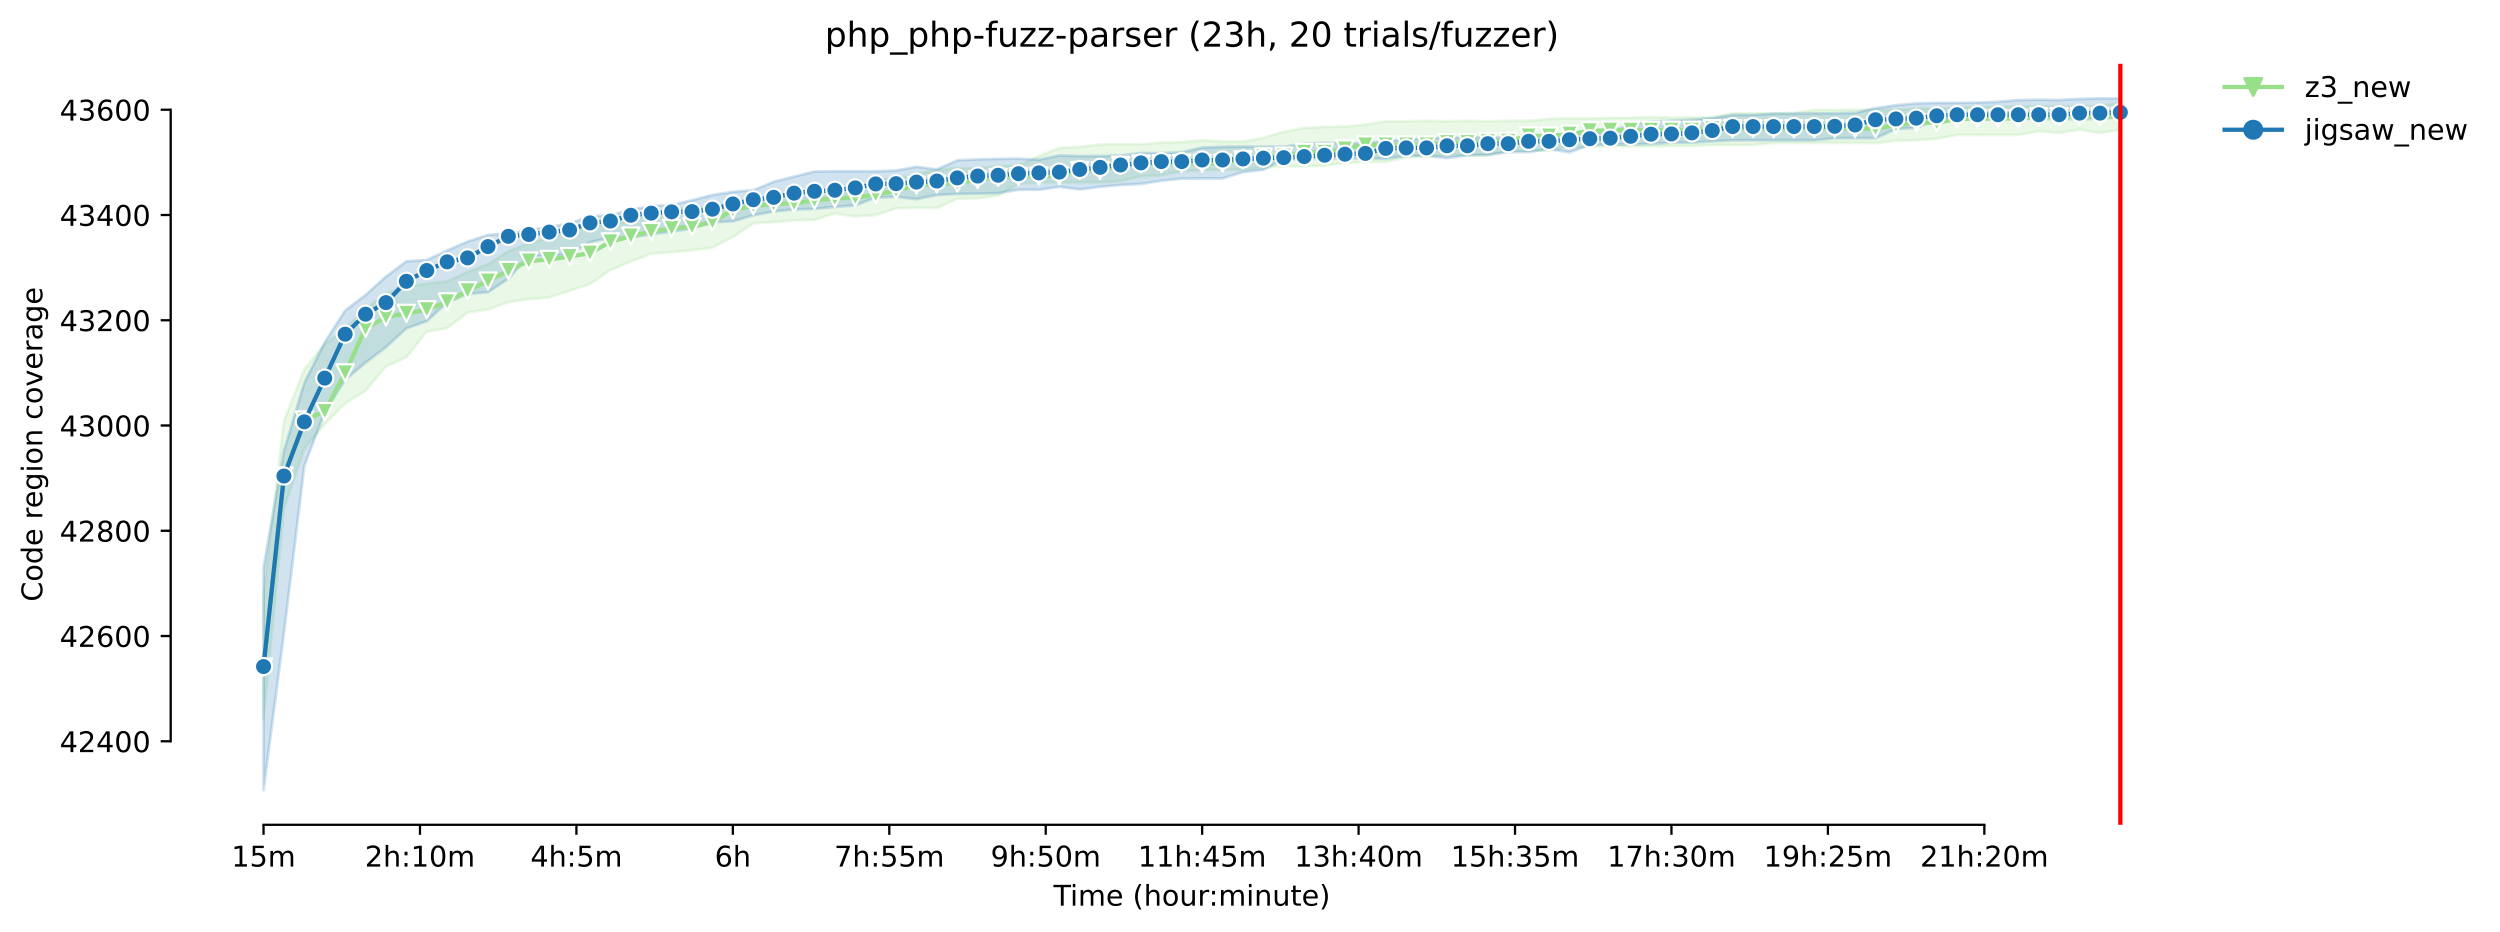 <?xml version="1.0" encoding="utf-8" standalone="no"?>
<!DOCTYPE svg PUBLIC "-//W3C//DTD SVG 1.1//EN"
  "http://www.w3.org/Graphics/SVG/1.1/DTD/svg11.dtd">
<!-- Created with matplotlib (https://matplotlib.org/) -->
<svg height="325.986pt" version="1.1" viewBox="0 0 874.22 325.986" width="874.22pt" xmlns="http://www.w3.org/2000/svg" xmlns:xlink="http://www.w3.org/1999/xlink">
 <defs>
  <style type="text/css">*{stroke-linecap:butt;stroke-linejoin:round;}</style>
 </defs>
 <g id="figure_1">
  <g id="patch_1">
   <path d="M 0 325.986 
L 874.22 325.986 
L 874.22 0 
L 0 0 
z
" style="fill:#ffffff;"/>
  </g>
  <g id="axes_1">
   <g id="patch_2">
    <path d="M 59.691 288.43 
L 773.931 288.43 
L 773.931 22.318 
L 59.691 22.318 
z
" style="fill:#ffffff;"/>
   </g>
   <g id="PolyCollection_1">
    <defs>
     <path d="M 92.156 -118.207 
L 92.156 -74.617 
L 99.291 -147.929 
L 106.427 -169.186 
L 113.562 -177.744 
L 120.697 -184.921 
L 127.832 -189.338 
L 134.968 -197.896 
L 142.103 -201.025 
L 149.238 -210.043 
L 156.373 -211.239 
L 163.509 -216.668 
L 170.644 -217.772 
L 177.779 -220.349 
L 184.915 -221.361 
L 192.05 -222.005 
L 199.185 -224.306 
L 206.32 -226.698 
L 213.456 -231.575 
L 220.591 -234.52 
L 227.726 -237.281 
L 234.861 -237.821 
L 241.997 -238.477 
L 249.132 -239.397 
L 256.267 -243.17 
L 263.402 -247.863 
L 270.538 -248.323 
L 277.673 -248.967 
L 284.808 -249.059 
L 291.943 -251.36 
L 299.079 -250.255 
L 306.214 -250.807 
L 313.349 -253.108 
L 320.485 -253.292 
L 327.62 -253.269 
L 334.755 -256.513 
L 341.89 -256.605 
L 349.026 -257.617 
L 356.161 -261.666 
L 363.296 -262.213 
L 370.431 -262.218 
L 377.567 -262.218 
L 384.702 -262.218 
L 391.837 -262.678 
L 398.972 -264.334 
L 406.108 -264.702 
L 413.243 -266.152 
L 420.378 -266.451 
L 427.514 -266.635 
L 434.649 -266.635 
L 441.784 -267.371 
L 448.919 -267.831 
L 456.055 -267.831 
L 463.19 -268.015 
L 470.325 -269.027 
L 477.46 -269.395 
L 484.596 -269.395 
L 491.731 -270.96 
L 498.866 -271.328 
L 506.001 -271.696 
L 513.137 -271.643 
L 520.272 -271.696 
L 527.407 -273.26 
L 534.542 -273.352 
L 541.678 -273.352 
L 548.813 -274.641 
L 555.948 -274.641 
L 563.084 -274.825 
L 570.219 -274.825 
L 577.354 -274.825 
L 584.489 -274.917 
L 591.625 -274.917 
L 598.76 -275.285 
L 605.895 -275.285 
L 613.03 -275.285 
L 620.166 -276.021 
L 627.301 -276.021 
L 634.436 -276.021 
L 641.571 -276.021 
L 648.707 -276.021 
L 655.842 -275.929 
L 662.977 -276.757 
L 670.113 -276.941 
L 677.248 -277.493 
L 684.383 -278.782 
L 691.518 -278.782 
L 698.654 -278.782 
L 705.789 -278.782 
L 712.924 -280.162 
L 720.059 -279.518 
L 727.195 -280.622 
L 734.33 -279.518 
L 741.465 -280.622 
L 741.465 -289.916 
L 741.465 -289.916 
L 734.33 -288.996 
L 727.195 -288.904 
L 720.059 -288.904 
L 712.924 -288.904 
L 705.789 -288.812 
L 698.654 -288.628 
L 691.518 -288.628 
L 684.383 -288.26 
L 677.248 -287.99 
L 670.113 -287.983 
L 662.977 -287.615 
L 655.842 -287.615 
L 648.707 -287.615 
L 641.571 -287.523 
L 634.436 -287.523 
L 627.301 -286.513 
L 620.166 -286.327 
L 613.03 -286.327 
L 605.895 -286.327 
L 598.76 -284.951 
L 591.625 -284.947 
L 584.489 -284.855 
L 577.354 -285.043 
L 570.219 -284.763 
L 563.084 -284.763 
L 555.948 -284.579 
L 548.813 -284.579 
L 541.678 -284.395 
L 534.542 -283.751 
L 527.407 -283.751 
L 520.272 -283.571 
L 513.137 -283.751 
L 506.001 -283.571 
L 498.866 -283.751 
L 491.731 -283.567 
L 484.596 -283.567 
L 477.46 -282.37 
L 470.325 -281.726 
L 463.19 -281.593 
L 456.055 -281.266 
L 448.919 -279.886 
L 441.784 -277.769 
L 434.649 -276.481 
L 427.514 -276.481 
L 420.378 -276.941 
L 413.243 -276.297 
L 406.108 -276.113 
L 398.972 -275.561 
L 391.837 -275.561 
L 384.702 -275.471 
L 377.567 -274.641 
L 370.431 -274.273 
L 363.296 -271.42 
L 356.161 -268.015 
L 349.026 -267.923 
L 341.89 -267.187 
L 334.755 -267.187 
L 327.62 -266.635 
L 320.485 -265.163 
L 313.349 -263.69 
L 306.214 -263.138 
L 299.079 -259.089 
L 291.943 -257.617 
L 284.808 -257.065 
L 277.673 -256.973 
L 270.538 -256.329 
L 263.402 -255.04 
L 256.267 -254.672 
L 249.132 -253.936 
L 241.997 -253.2 
L 234.861 -253.292 
L 227.726 -251.452 
L 220.591 -248.415 
L 213.456 -247.955 
L 206.32 -246.575 
L 199.185 -245.309 
L 192.05 -242.917 
L 184.915 -240.869 
L 177.779 -238.109 
L 170.644 -233.6 
L 163.509 -230.931 
L 156.373 -227.642 
L 149.238 -226.79 
L 142.103 -225.686 
L 134.968 -223.386 
L 127.832 -218.048 
L 120.697 -211.055 
L 113.562 -205.626 
L 106.427 -196.884 
L 99.291 -178.765 
L 92.156 -118.207 
z
" id="me778517ff4" style="stroke:#98df8a;stroke-opacity:0.2;"/>
    </defs>
    <g clip-path="url(#p0754e6e297)">
     <use style="fill:#98df8a;fill-opacity:0.2;stroke:#98df8a;stroke-opacity:0.2;" x="0" xlink:href="#me778517ff4" y="325.986"/>
    </g>
   </g>
   <g id="PolyCollection_2">
    <defs>
     <path d="M 92.156 -127.501 
L 92.156 -49.652 
L 99.291 -104.588 
L 106.427 -163.113 
L 113.562 -181.885 
L 120.697 -193.187 
L 127.832 -199.184 
L 134.968 -204.614 
L 142.103 -211.147 
L 149.238 -213.698 
L 156.373 -220.257 
L 163.509 -223.202 
L 170.644 -223.802 
L 177.779 -228.539 
L 184.915 -236.452 
L 192.05 -236.452 
L 199.185 -237.005 
L 206.32 -241.281 
L 213.456 -242.894 
L 220.591 -242.894 
L 227.726 -244.09 
L 234.861 -245.01 
L 241.997 -246.022 
L 249.132 -248.231 
L 256.267 -248.599 
L 263.402 -250.715 
L 270.538 -252.004 
L 277.673 -252.74 
L 284.808 -252.924 
L 291.943 -253.66 
L 299.079 -254.155 
L 306.214 -256.881 
L 313.349 -257.157 
L 320.485 -256.329 
L 327.62 -257.801 
L 334.755 -258.169 
L 341.89 -258.261 
L 349.026 -258.445 
L 356.161 -259.641 
L 363.296 -259.641 
L 370.431 -260.654 
L 377.567 -259.733 
L 384.702 -260.654 
L 391.837 -261.298 
L 398.972 -261.666 
L 406.108 -262.77 
L 413.243 -263.506 
L 420.378 -263.598 
L 427.514 -263.598 
L 434.649 -265.807 
L 441.784 -266.635 
L 448.919 -270.224 
L 456.055 -270.316 
L 463.19 -270.592 
L 470.325 -270.592 
L 477.46 -270.592 
L 484.596 -270.5 
L 491.731 -271.512 
L 498.866 -271.512 
L 506.001 -270.684 
L 513.137 -271.696 
L 520.272 -271.788 
L 527.407 -272.8 
L 534.542 -272.8 
L 541.678 -273.9 
L 548.813 -272.708 
L 555.948 -275.285 
L 563.084 -275.469 
L 570.219 -275.469 
L 577.354 -275.653 
L 584.489 -276.113 
L 591.625 -276.113 
L 598.76 -276.573 
L 605.895 -276.941 
L 613.03 -276.941 
L 620.166 -276.941 
L 627.301 -276.941 
L 634.436 -276.941 
L 641.571 -277.677 
L 648.707 -277.677 
L 655.842 -277.677 
L 662.977 -280.898 
L 670.113 -281.266 
L 677.248 -284.119 
L 684.383 -284.395 
L 691.518 -284.395 
L 698.654 -284.395 
L 705.789 -284.395 
L 712.924 -284.395 
L 720.059 -284.395 
L 727.195 -284.303 
L 734.33 -284.395 
L 741.465 -285.02 
L 741.465 -291.572 
L 741.465 -291.572 
L 734.33 -291.572 
L 727.195 -291.388 
L 720.059 -291.02 
L 712.924 -291.112 
L 705.789 -291.02 
L 698.654 -290.376 
L 691.518 -290.1 
L 684.383 -290.008 
L 677.248 -290.008 
L 670.113 -289.824 
L 662.977 -289.18 
L 655.842 -288.168 
L 648.707 -286.511 
L 641.571 -286.327 
L 634.436 -286.327 
L 627.301 -286.235 
L 620.166 -286.235 
L 613.03 -285.775 
L 605.895 -285.775 
L 598.76 -284.671 
L 591.625 -284.119 
L 584.489 -283.751 
L 577.354 -283.475 
L 570.219 -282.37 
L 563.084 -279.989 
L 555.948 -279.518 
L 548.813 -279.15 
L 541.678 -278.229 
L 534.542 -277.861 
L 527.407 -277.861 
L 520.272 -277.866 
L 513.137 -277.861 
L 506.001 -277.861 
L 498.866 -277.769 
L 491.731 -277.125 
L 484.596 -276.757 
L 477.46 -275.837 
L 470.325 -275.837 
L 463.19 -276.021 
L 456.055 -275.745 
L 448.919 -274.733 
L 441.784 -274.641 
L 434.649 -274.733 
L 427.514 -274.641 
L 420.378 -274.365 
L 413.243 -272.745 
L 406.108 -272.434 
L 398.972 -272.432 
L 391.837 -271.604 
L 384.702 -271.42 
L 377.567 -271.42 
L 370.431 -271.604 
L 363.296 -270.132 
L 356.161 -270.5 
L 349.026 -270.408 
L 341.89 -270.24 
L 334.755 -269.948 
L 327.62 -266.727 
L 320.485 -267.656 
L 313.349 -266.359 
L 306.214 -266.083 
L 299.079 -266.083 
L 291.943 -266.083 
L 284.808 -265.991 
L 277.673 -264.242 
L 270.538 -262.402 
L 263.402 -259.457 
L 256.267 -258.905 
L 249.132 -257.801 
L 241.997 -255.961 
L 234.861 -254.304 
L 227.726 -253.936 
L 220.591 -252.74 
L 213.456 -250.623 
L 206.32 -250.439 
L 199.185 -247.773 
L 192.05 -246.667 
L 184.915 -245.47 
L 177.779 -244.458 
L 170.644 -243.814 
L 163.509 -241.513 
L 156.373 -238.385 
L 149.238 -235.072 
L 142.103 -234.612 
L 134.968 -229.275 
L 127.832 -222.833 
L 120.697 -217.404 
L 113.562 -206.27 
L 106.427 -192.191 
L 99.291 -168.358 
L 92.156 -127.501 
z
" id="m012d14aef0" style="stroke:#1f77b4;stroke-opacity:0.2;"/>
    </defs>
    <g clip-path="url(#p0754e6e297)">
     <use style="fill:#1f77b4;fill-opacity:0.2;stroke:#1f77b4;stroke-opacity:0.2;" x="0" xlink:href="#m012d14aef0" y="325.986"/>
    </g>
   </g>
   <g id="matplotlib.axis_1">
    <g id="xtick_1">
     <g id="line2d_1">
      <defs>
       <path d="M 0 0 
L 0 3.5 
" id="m7173ff2b19" style="stroke:#000000;stroke-width:0.8;"/>
      </defs>
      <g>
       <use style="stroke:#000000;stroke-width:0.8;" x="92.156" xlink:href="#m7173ff2b19" y="288.43"/>
      </g>
     </g>
     <g id="text_1">
      <!-- 15m -->
      <g transform="translate(80.923 303.029)scale(0.1 -0.1)">
       <defs>
        <path d="M 12.406 8.297 
L 28.516 8.297 
L 28.516 63.922 
L 10.984 60.406 
L 10.984 69.391 
L 28.422 72.906 
L 38.281 72.906 
L 38.281 8.297 
L 54.391 8.297 
L 54.391 0 
L 12.406 0 
z
" id="DejaVuSans-49"/>
        <path d="M 10.797 72.906 
L 49.516 72.906 
L 49.516 64.594 
L 19.828 64.594 
L 19.828 46.734 
Q 21.969 47.469 24.109 47.828 
Q 26.266 48.188 28.422 48.188 
Q 40.625 48.188 47.75 41.5 
Q 54.891 34.812 54.891 23.391 
Q 54.891 11.625 47.562 5.094 
Q 40.234 -1.422 26.906 -1.422 
Q 22.312 -1.422 17.547 -0.641 
Q 12.797 0.141 7.719 1.703 
L 7.719 11.625 
Q 12.109 9.234 16.797 8.062 
Q 21.484 6.891 26.703 6.891 
Q 35.156 6.891 40.078 11.328 
Q 45.016 15.766 45.016 23.391 
Q 45.016 31 40.078 35.438 
Q 35.156 39.891 26.703 39.891 
Q 22.75 39.891 18.812 39.016 
Q 14.891 38.141 10.797 36.281 
z
" id="DejaVuSans-53"/>
        <path d="M 52 44.188 
Q 55.375 50.25 60.062 53.125 
Q 64.75 56 71.094 56 
Q 79.641 56 84.281 50.016 
Q 88.922 44.047 88.922 33.016 
L 88.922 0 
L 79.891 0 
L 79.891 32.719 
Q 79.891 40.578 77.094 44.375 
Q 74.312 48.188 68.609 48.188 
Q 61.625 48.188 57.562 43.547 
Q 53.516 38.922 53.516 30.906 
L 53.516 0 
L 44.484 0 
L 44.484 32.719 
Q 44.484 40.625 41.703 44.406 
Q 38.922 48.188 33.109 48.188 
Q 26.219 48.188 22.156 43.531 
Q 18.109 38.875 18.109 30.906 
L 18.109 0 
L 9.078 0 
L 9.078 54.688 
L 18.109 54.688 
L 18.109 46.188 
Q 21.188 51.219 25.484 53.609 
Q 29.781 56 35.688 56 
Q 41.656 56 45.828 52.969 
Q 50 49.953 52 44.188 
z
" id="DejaVuSans-109"/>
       </defs>
       <use xlink:href="#DejaVuSans-49"/>
       <use x="63.623" xlink:href="#DejaVuSans-53"/>
       <use x="127.246" xlink:href="#DejaVuSans-109"/>
      </g>
     </g>
    </g>
    <g id="xtick_2">
     <g id="line2d_2">
      <g>
       <use style="stroke:#000000;stroke-width:0.8;" x="146.86" xlink:href="#m7173ff2b19" y="288.43"/>
      </g>
     </g>
     <g id="text_2">
      <!-- 2h:10m -->
      <g transform="translate(127.593 303.029)scale(0.1 -0.1)">
       <defs>
        <path d="M 19.188 8.297 
L 53.609 8.297 
L 53.609 0 
L 7.328 0 
L 7.328 8.297 
Q 12.938 14.109 22.625 23.891 
Q 32.328 33.688 34.812 36.531 
Q 39.547 41.844 41.422 45.531 
Q 43.312 49.219 43.312 52.781 
Q 43.312 58.594 39.234 62.25 
Q 35.156 65.922 28.609 65.922 
Q 23.969 65.922 18.812 64.312 
Q 13.672 62.703 7.812 59.422 
L 7.812 69.391 
Q 13.766 71.781 18.938 73 
Q 24.125 74.219 28.422 74.219 
Q 39.75 74.219 46.484 68.547 
Q 53.219 62.891 53.219 53.422 
Q 53.219 48.922 51.531 44.891 
Q 49.859 40.875 45.406 35.406 
Q 44.188 33.984 37.641 27.219 
Q 31.109 20.453 19.188 8.297 
z
" id="DejaVuSans-50"/>
        <path d="M 54.891 33.016 
L 54.891 0 
L 45.906 0 
L 45.906 32.719 
Q 45.906 40.484 42.875 44.328 
Q 39.844 48.188 33.797 48.188 
Q 26.516 48.188 22.312 43.547 
Q 18.109 38.922 18.109 30.906 
L 18.109 0 
L 9.078 0 
L 9.078 75.984 
L 18.109 75.984 
L 18.109 46.188 
Q 21.344 51.125 25.703 53.562 
Q 30.078 56 35.797 56 
Q 45.219 56 50.047 50.172 
Q 54.891 44.344 54.891 33.016 
z
" id="DejaVuSans-104"/>
        <path d="M 11.719 12.406 
L 22.016 12.406 
L 22.016 0 
L 11.719 0 
z
M 11.719 51.703 
L 22.016 51.703 
L 22.016 39.312 
L 11.719 39.312 
z
" id="DejaVuSans-58"/>
        <path d="M 31.781 66.406 
Q 24.172 66.406 20.328 58.906 
Q 16.5 51.422 16.5 36.375 
Q 16.5 21.391 20.328 13.891 
Q 24.172 6.391 31.781 6.391 
Q 39.453 6.391 43.281 13.891 
Q 47.125 21.391 47.125 36.375 
Q 47.125 51.422 43.281 58.906 
Q 39.453 66.406 31.781 66.406 
z
M 31.781 74.219 
Q 44.047 74.219 50.516 64.516 
Q 56.984 54.828 56.984 36.375 
Q 56.984 17.969 50.516 8.266 
Q 44.047 -1.422 31.781 -1.422 
Q 19.531 -1.422 13.062 8.266 
Q 6.594 17.969 6.594 36.375 
Q 6.594 54.828 13.062 64.516 
Q 19.531 74.219 31.781 74.219 
z
" id="DejaVuSans-48"/>
       </defs>
       <use xlink:href="#DejaVuSans-50"/>
       <use x="63.623" xlink:href="#DejaVuSans-104"/>
       <use x="127.002" xlink:href="#DejaVuSans-58"/>
       <use x="160.693" xlink:href="#DejaVuSans-49"/>
       <use x="224.316" xlink:href="#DejaVuSans-48"/>
       <use x="287.939" xlink:href="#DejaVuSans-109"/>
      </g>
     </g>
    </g>
    <g id="xtick_3">
     <g id="line2d_3">
      <g>
       <use style="stroke:#000000;stroke-width:0.8;" x="201.563" xlink:href="#m7173ff2b19" y="288.43"/>
      </g>
     </g>
     <g id="text_3">
      <!-- 4h:5m -->
      <g transform="translate(185.478 303.029)scale(0.1 -0.1)">
       <defs>
        <path d="M 37.797 64.312 
L 12.891 25.391 
L 37.797 25.391 
z
M 35.203 72.906 
L 47.609 72.906 
L 47.609 25.391 
L 58.016 25.391 
L 58.016 17.188 
L 47.609 17.188 
L 47.609 0 
L 37.797 0 
L 37.797 17.188 
L 4.891 17.188 
L 4.891 26.703 
z
" id="DejaVuSans-52"/>
       </defs>
       <use xlink:href="#DejaVuSans-52"/>
       <use x="63.623" xlink:href="#DejaVuSans-104"/>
       <use x="127.002" xlink:href="#DejaVuSans-58"/>
       <use x="160.693" xlink:href="#DejaVuSans-53"/>
       <use x="224.316" xlink:href="#DejaVuSans-109"/>
      </g>
     </g>
    </g>
    <g id="xtick_4">
     <g id="line2d_4">
      <g>
       <use style="stroke:#000000;stroke-width:0.8;" x="256.267" xlink:href="#m7173ff2b19" y="288.43"/>
      </g>
     </g>
     <g id="text_4">
      <!-- 6h -->
      <g transform="translate(249.917 303.029)scale(0.1 -0.1)">
       <defs>
        <path d="M 33.016 40.375 
Q 26.375 40.375 22.484 35.828 
Q 18.609 31.297 18.609 23.391 
Q 18.609 15.531 22.484 10.953 
Q 26.375 6.391 33.016 6.391 
Q 39.656 6.391 43.531 10.953 
Q 47.406 15.531 47.406 23.391 
Q 47.406 31.297 43.531 35.828 
Q 39.656 40.375 33.016 40.375 
z
M 52.594 71.297 
L 52.594 62.312 
Q 48.875 64.062 45.094 64.984 
Q 41.312 65.922 37.594 65.922 
Q 27.828 65.922 22.672 59.328 
Q 17.531 52.734 16.797 39.406 
Q 19.672 43.656 24.016 45.922 
Q 28.375 48.188 33.594 48.188 
Q 44.578 48.188 50.953 41.516 
Q 57.328 34.859 57.328 23.391 
Q 57.328 12.156 50.688 5.359 
Q 44.047 -1.422 33.016 -1.422 
Q 20.359 -1.422 13.672 8.266 
Q 6.984 17.969 6.984 36.375 
Q 6.984 53.656 15.188 63.938 
Q 23.391 74.219 37.203 74.219 
Q 40.922 74.219 44.703 73.484 
Q 48.484 72.75 52.594 71.297 
z
" id="DejaVuSans-54"/>
       </defs>
       <use xlink:href="#DejaVuSans-54"/>
       <use x="63.623" xlink:href="#DejaVuSans-104"/>
      </g>
     </g>
    </g>
    <g id="xtick_5">
     <g id="line2d_5">
      <g>
       <use style="stroke:#000000;stroke-width:0.8;" x="310.971" xlink:href="#m7173ff2b19" y="288.43"/>
      </g>
     </g>
     <g id="text_5">
      <!-- 7h:55m -->
      <g transform="translate(291.704 303.029)scale(0.1 -0.1)">
       <defs>
        <path d="M 8.203 72.906 
L 55.078 72.906 
L 55.078 68.703 
L 28.609 0 
L 18.312 0 
L 43.219 64.594 
L 8.203 64.594 
z
" id="DejaVuSans-55"/>
       </defs>
       <use xlink:href="#DejaVuSans-55"/>
       <use x="63.623" xlink:href="#DejaVuSans-104"/>
       <use x="127.002" xlink:href="#DejaVuSans-58"/>
       <use x="160.693" xlink:href="#DejaVuSans-53"/>
       <use x="224.316" xlink:href="#DejaVuSans-53"/>
       <use x="287.939" xlink:href="#DejaVuSans-109"/>
      </g>
     </g>
    </g>
    <g id="xtick_6">
     <g id="line2d_6">
      <g>
       <use style="stroke:#000000;stroke-width:0.8;" x="365.675" xlink:href="#m7173ff2b19" y="288.43"/>
      </g>
     </g>
     <g id="text_6">
      <!-- 9h:50m -->
      <g transform="translate(346.407 303.029)scale(0.1 -0.1)">
       <defs>
        <path d="M 10.984 1.516 
L 10.984 10.5 
Q 14.703 8.734 18.5 7.812 
Q 22.312 6.891 25.984 6.891 
Q 35.75 6.891 40.891 13.453 
Q 46.047 20.016 46.781 33.406 
Q 43.953 29.203 39.594 26.953 
Q 35.25 24.703 29.984 24.703 
Q 19.047 24.703 12.672 31.312 
Q 6.297 37.938 6.297 49.422 
Q 6.297 60.641 12.938 67.422 
Q 19.578 74.219 30.609 74.219 
Q 43.266 74.219 49.922 64.516 
Q 56.594 54.828 56.594 36.375 
Q 56.594 19.141 48.406 8.859 
Q 40.234 -1.422 26.422 -1.422 
Q 22.703 -1.422 18.891 -0.688 
Q 15.094 0.047 10.984 1.516 
z
M 30.609 32.422 
Q 37.25 32.422 41.125 36.953 
Q 45.016 41.5 45.016 49.422 
Q 45.016 57.281 41.125 61.844 
Q 37.25 66.406 30.609 66.406 
Q 23.969 66.406 20.094 61.844 
Q 16.219 57.281 16.219 49.422 
Q 16.219 41.5 20.094 36.953 
Q 23.969 32.422 30.609 32.422 
z
" id="DejaVuSans-57"/>
       </defs>
       <use xlink:href="#DejaVuSans-57"/>
       <use x="63.623" xlink:href="#DejaVuSans-104"/>
       <use x="127.002" xlink:href="#DejaVuSans-58"/>
       <use x="160.693" xlink:href="#DejaVuSans-53"/>
       <use x="224.316" xlink:href="#DejaVuSans-48"/>
       <use x="287.939" xlink:href="#DejaVuSans-109"/>
      </g>
     </g>
    </g>
    <g id="xtick_7">
     <g id="line2d_7">
      <g>
       <use style="stroke:#000000;stroke-width:0.8;" x="420.378" xlink:href="#m7173ff2b19" y="288.43"/>
      </g>
     </g>
     <g id="text_7">
      <!-- 11h:45m -->
      <g transform="translate(397.93 303.029)scale(0.1 -0.1)">
       <use xlink:href="#DejaVuSans-49"/>
       <use x="63.623" xlink:href="#DejaVuSans-49"/>
       <use x="127.246" xlink:href="#DejaVuSans-104"/>
       <use x="190.625" xlink:href="#DejaVuSans-58"/>
       <use x="224.316" xlink:href="#DejaVuSans-52"/>
       <use x="287.939" xlink:href="#DejaVuSans-53"/>
       <use x="351.562" xlink:href="#DejaVuSans-109"/>
      </g>
     </g>
    </g>
    <g id="xtick_8">
     <g id="line2d_8">
      <g>
       <use style="stroke:#000000;stroke-width:0.8;" x="475.082" xlink:href="#m7173ff2b19" y="288.43"/>
      </g>
     </g>
     <g id="text_8">
      <!-- 13h:40m -->
      <g transform="translate(452.634 303.029)scale(0.1 -0.1)">
       <defs>
        <path d="M 40.578 39.312 
Q 47.656 37.797 51.625 33 
Q 55.609 28.219 55.609 21.188 
Q 55.609 10.406 48.188 4.484 
Q 40.766 -1.422 27.094 -1.422 
Q 22.516 -1.422 17.656 -0.516 
Q 12.797 0.391 7.625 2.203 
L 7.625 11.719 
Q 11.719 9.328 16.594 8.109 
Q 21.484 6.891 26.812 6.891 
Q 36.078 6.891 40.938 10.547 
Q 45.797 14.203 45.797 21.188 
Q 45.797 27.641 41.281 31.266 
Q 36.766 34.906 28.719 34.906 
L 20.219 34.906 
L 20.219 43.016 
L 29.109 43.016 
Q 36.375 43.016 40.234 45.922 
Q 44.094 48.828 44.094 54.297 
Q 44.094 59.906 40.109 62.906 
Q 36.141 65.922 28.719 65.922 
Q 24.656 65.922 20.016 65.031 
Q 15.375 64.156 9.812 62.312 
L 9.812 71.094 
Q 15.438 72.656 20.344 73.438 
Q 25.25 74.219 29.594 74.219 
Q 40.828 74.219 47.359 69.109 
Q 53.906 64.016 53.906 55.328 
Q 53.906 49.266 50.438 45.094 
Q 46.969 40.922 40.578 39.312 
z
" id="DejaVuSans-51"/>
       </defs>
       <use xlink:href="#DejaVuSans-49"/>
       <use x="63.623" xlink:href="#DejaVuSans-51"/>
       <use x="127.246" xlink:href="#DejaVuSans-104"/>
       <use x="190.625" xlink:href="#DejaVuSans-58"/>
       <use x="224.316" xlink:href="#DejaVuSans-52"/>
       <use x="287.939" xlink:href="#DejaVuSans-48"/>
       <use x="351.562" xlink:href="#DejaVuSans-109"/>
      </g>
     </g>
    </g>
    <g id="xtick_9">
     <g id="line2d_9">
      <g>
       <use style="stroke:#000000;stroke-width:0.8;" x="529.786" xlink:href="#m7173ff2b19" y="288.43"/>
      </g>
     </g>
     <g id="text_9">
      <!-- 15h:35m -->
      <g transform="translate(507.337 303.029)scale(0.1 -0.1)">
       <use xlink:href="#DejaVuSans-49"/>
       <use x="63.623" xlink:href="#DejaVuSans-53"/>
       <use x="127.246" xlink:href="#DejaVuSans-104"/>
       <use x="190.625" xlink:href="#DejaVuSans-58"/>
       <use x="224.316" xlink:href="#DejaVuSans-51"/>
       <use x="287.939" xlink:href="#DejaVuSans-53"/>
       <use x="351.562" xlink:href="#DejaVuSans-109"/>
      </g>
     </g>
    </g>
    <g id="xtick_10">
     <g id="line2d_10">
      <g>
       <use style="stroke:#000000;stroke-width:0.8;" x="584.489" xlink:href="#m7173ff2b19" y="288.43"/>
      </g>
     </g>
     <g id="text_10">
      <!-- 17h:30m -->
      <g transform="translate(562.041 303.029)scale(0.1 -0.1)">
       <use xlink:href="#DejaVuSans-49"/>
       <use x="63.623" xlink:href="#DejaVuSans-55"/>
       <use x="127.246" xlink:href="#DejaVuSans-104"/>
       <use x="190.625" xlink:href="#DejaVuSans-58"/>
       <use x="224.316" xlink:href="#DejaVuSans-51"/>
       <use x="287.939" xlink:href="#DejaVuSans-48"/>
       <use x="351.562" xlink:href="#DejaVuSans-109"/>
      </g>
     </g>
    </g>
    <g id="xtick_11">
     <g id="line2d_11">
      <g>
       <use style="stroke:#000000;stroke-width:0.8;" x="639.193" xlink:href="#m7173ff2b19" y="288.43"/>
      </g>
     </g>
     <g id="text_11">
      <!-- 19h:25m -->
      <g transform="translate(616.745 303.029)scale(0.1 -0.1)">
       <use xlink:href="#DejaVuSans-49"/>
       <use x="63.623" xlink:href="#DejaVuSans-57"/>
       <use x="127.246" xlink:href="#DejaVuSans-104"/>
       <use x="190.625" xlink:href="#DejaVuSans-58"/>
       <use x="224.316" xlink:href="#DejaVuSans-50"/>
       <use x="287.939" xlink:href="#DejaVuSans-53"/>
       <use x="351.562" xlink:href="#DejaVuSans-109"/>
      </g>
     </g>
    </g>
    <g id="xtick_12">
     <g id="line2d_12">
      <g>
       <use style="stroke:#000000;stroke-width:0.8;" x="693.897" xlink:href="#m7173ff2b19" y="288.43"/>
      </g>
     </g>
     <g id="text_12">
      <!-- 21h:20m -->
      <g transform="translate(671.448 303.029)scale(0.1 -0.1)">
       <use xlink:href="#DejaVuSans-50"/>
       <use x="63.623" xlink:href="#DejaVuSans-49"/>
       <use x="127.246" xlink:href="#DejaVuSans-104"/>
       <use x="190.625" xlink:href="#DejaVuSans-58"/>
       <use x="224.316" xlink:href="#DejaVuSans-50"/>
       <use x="287.939" xlink:href="#DejaVuSans-48"/>
       <use x="351.562" xlink:href="#DejaVuSans-109"/>
      </g>
     </g>
    </g>
    <g id="text_13">
     <!-- Time (hour:minute) -->
     <g transform="translate(368.404 316.707)scale(0.1 -0.1)">
      <defs>
       <path d="M -0.297 72.906 
L 61.375 72.906 
L 61.375 64.594 
L 35.5 64.594 
L 35.5 0 
L 25.594 0 
L 25.594 64.594 
L -0.297 64.594 
z
" id="DejaVuSans-84"/>
       <path d="M 9.422 54.688 
L 18.406 54.688 
L 18.406 0 
L 9.422 0 
z
M 9.422 75.984 
L 18.406 75.984 
L 18.406 64.594 
L 9.422 64.594 
z
" id="DejaVuSans-105"/>
       <path d="M 56.203 29.594 
L 56.203 25.203 
L 14.891 25.203 
Q 15.484 15.922 20.484 11.062 
Q 25.484 6.203 34.422 6.203 
Q 39.594 6.203 44.453 7.469 
Q 49.312 8.734 54.109 11.281 
L 54.109 2.781 
Q 49.266 0.734 44.188 -0.344 
Q 39.109 -1.422 33.891 -1.422 
Q 20.797 -1.422 13.156 6.188 
Q 5.516 13.812 5.516 26.812 
Q 5.516 40.234 12.766 48.109 
Q 20.016 56 32.328 56 
Q 43.359 56 49.781 48.891 
Q 56.203 41.797 56.203 29.594 
z
M 47.219 32.234 
Q 47.125 39.594 43.094 43.984 
Q 39.062 48.391 32.422 48.391 
Q 24.906 48.391 20.391 44.141 
Q 15.875 39.891 15.188 32.172 
z
" id="DejaVuSans-101"/>
       <path id="DejaVuSans-32"/>
       <path d="M 31 75.875 
Q 24.469 64.656 21.281 53.656 
Q 18.109 42.672 18.109 31.391 
Q 18.109 20.125 21.312 9.062 
Q 24.516 -2 31 -13.188 
L 23.188 -13.188 
Q 15.875 -1.703 12.234 9.375 
Q 8.594 20.453 8.594 31.391 
Q 8.594 42.281 12.203 53.312 
Q 15.828 64.359 23.188 75.875 
z
" id="DejaVuSans-40"/>
       <path d="M 30.609 48.391 
Q 23.391 48.391 19.188 42.75 
Q 14.984 37.109 14.984 27.297 
Q 14.984 17.484 19.156 11.844 
Q 23.344 6.203 30.609 6.203 
Q 37.797 6.203 41.984 11.859 
Q 46.188 17.531 46.188 27.297 
Q 46.188 37.016 41.984 42.703 
Q 37.797 48.391 30.609 48.391 
z
M 30.609 56 
Q 42.328 56 49.016 48.375 
Q 55.719 40.766 55.719 27.297 
Q 55.719 13.875 49.016 6.219 
Q 42.328 -1.422 30.609 -1.422 
Q 18.844 -1.422 12.172 6.219 
Q 5.516 13.875 5.516 27.297 
Q 5.516 40.766 12.172 48.375 
Q 18.844 56 30.609 56 
z
" id="DejaVuSans-111"/>
       <path d="M 8.5 21.578 
L 8.5 54.688 
L 17.484 54.688 
L 17.484 21.922 
Q 17.484 14.156 20.5 10.266 
Q 23.531 6.391 29.594 6.391 
Q 36.859 6.391 41.078 11.031 
Q 45.312 15.672 45.312 23.688 
L 45.312 54.688 
L 54.297 54.688 
L 54.297 0 
L 45.312 0 
L 45.312 8.406 
Q 42.047 3.422 37.719 1 
Q 33.406 -1.422 27.688 -1.422 
Q 18.266 -1.422 13.375 4.438 
Q 8.5 10.297 8.5 21.578 
z
M 31.109 56 
z
" id="DejaVuSans-117"/>
       <path d="M 41.109 46.297 
Q 39.594 47.172 37.812 47.578 
Q 36.031 48 33.891 48 
Q 26.266 48 22.188 43.047 
Q 18.109 38.094 18.109 28.812 
L 18.109 0 
L 9.078 0 
L 9.078 54.688 
L 18.109 54.688 
L 18.109 46.188 
Q 20.953 51.172 25.484 53.578 
Q 30.031 56 36.531 56 
Q 37.453 56 38.578 55.875 
Q 39.703 55.766 41.062 55.516 
z
" id="DejaVuSans-114"/>
       <path d="M 54.891 33.016 
L 54.891 0 
L 45.906 0 
L 45.906 32.719 
Q 45.906 40.484 42.875 44.328 
Q 39.844 48.188 33.797 48.188 
Q 26.516 48.188 22.312 43.547 
Q 18.109 38.922 18.109 30.906 
L 18.109 0 
L 9.078 0 
L 9.078 54.688 
L 18.109 54.688 
L 18.109 46.188 
Q 21.344 51.125 25.703 53.562 
Q 30.078 56 35.797 56 
Q 45.219 56 50.047 50.172 
Q 54.891 44.344 54.891 33.016 
z
" id="DejaVuSans-110"/>
       <path d="M 18.312 70.219 
L 18.312 54.688 
L 36.812 54.688 
L 36.812 47.703 
L 18.312 47.703 
L 18.312 18.016 
Q 18.312 11.328 20.141 9.422 
Q 21.969 7.516 27.594 7.516 
L 36.812 7.516 
L 36.812 0 
L 27.594 0 
Q 17.188 0 13.234 3.875 
Q 9.281 7.766 9.281 18.016 
L 9.281 47.703 
L 2.688 47.703 
L 2.688 54.688 
L 9.281 54.688 
L 9.281 70.219 
z
" id="DejaVuSans-116"/>
       <path d="M 8.016 75.875 
L 15.828 75.875 
Q 23.141 64.359 26.781 53.312 
Q 30.422 42.281 30.422 31.391 
Q 30.422 20.453 26.781 9.375 
Q 23.141 -1.703 15.828 -13.188 
L 8.016 -13.188 
Q 14.5 -2 17.703 9.062 
Q 20.906 20.125 20.906 31.391 
Q 20.906 42.672 17.703 53.656 
Q 14.5 64.656 8.016 75.875 
z
" id="DejaVuSans-41"/>
      </defs>
      <use xlink:href="#DejaVuSans-84"/>
      <use x="57.959" xlink:href="#DejaVuSans-105"/>
      <use x="85.742" xlink:href="#DejaVuSans-109"/>
      <use x="183.154" xlink:href="#DejaVuSans-101"/>
      <use x="244.678" xlink:href="#DejaVuSans-32"/>
      <use x="276.465" xlink:href="#DejaVuSans-40"/>
      <use x="315.479" xlink:href="#DejaVuSans-104"/>
      <use x="378.857" xlink:href="#DejaVuSans-111"/>
      <use x="440.039" xlink:href="#DejaVuSans-117"/>
      <use x="503.418" xlink:href="#DejaVuSans-114"/>
      <use x="542.781" xlink:href="#DejaVuSans-58"/>
      <use x="576.473" xlink:href="#DejaVuSans-109"/>
      <use x="673.885" xlink:href="#DejaVuSans-105"/>
      <use x="701.668" xlink:href="#DejaVuSans-110"/>
      <use x="765.047" xlink:href="#DejaVuSans-117"/>
      <use x="828.426" xlink:href="#DejaVuSans-116"/>
      <use x="867.635" xlink:href="#DejaVuSans-101"/>
      <use x="929.158" xlink:href="#DejaVuSans-41"/>
     </g>
    </g>
   </g>
   <g id="matplotlib.axis_2">
    <g id="ytick_1">
     <g id="line2d_13">
      <defs>
       <path d="M 0 0 
L -3.5 0 
" id="mf4a3d0c1d1" style="stroke:#000000;stroke-width:0.8;"/>
      </defs>
      <g>
       <use style="stroke:#000000;stroke-width:0.8;" x="59.691" xlink:href="#mf4a3d0c1d1" y="259.218"/>
      </g>
     </g>
     <g id="text_14">
      <!-- 42400 -->
      <g transform="translate(20.878 263.018)scale(0.1 -0.1)">
       <use xlink:href="#DejaVuSans-52"/>
       <use x="63.623" xlink:href="#DejaVuSans-50"/>
       <use x="127.246" xlink:href="#DejaVuSans-52"/>
       <use x="190.869" xlink:href="#DejaVuSans-48"/>
       <use x="254.492" xlink:href="#DejaVuSans-48"/>
      </g>
     </g>
    </g>
    <g id="ytick_2">
     <g id="line2d_14">
      <g>
       <use style="stroke:#000000;stroke-width:0.8;" x="59.691" xlink:href="#mf4a3d0c1d1" y="222.411"/>
      </g>
     </g>
     <g id="text_15">
      <!-- 42600 -->
      <g transform="translate(20.878 226.21)scale(0.1 -0.1)">
       <use xlink:href="#DejaVuSans-52"/>
       <use x="63.623" xlink:href="#DejaVuSans-50"/>
       <use x="127.246" xlink:href="#DejaVuSans-54"/>
       <use x="190.869" xlink:href="#DejaVuSans-48"/>
       <use x="254.492" xlink:href="#DejaVuSans-48"/>
      </g>
     </g>
    </g>
    <g id="ytick_3">
     <g id="line2d_15">
      <g>
       <use style="stroke:#000000;stroke-width:0.8;" x="59.691" xlink:href="#mf4a3d0c1d1" y="185.603"/>
      </g>
     </g>
     <g id="text_16">
      <!-- 42800 -->
      <g transform="translate(20.878 189.402)scale(0.1 -0.1)">
       <defs>
        <path d="M 31.781 34.625 
Q 24.75 34.625 20.719 30.859 
Q 16.703 27.094 16.703 20.516 
Q 16.703 13.922 20.719 10.156 
Q 24.75 6.391 31.781 6.391 
Q 38.812 6.391 42.859 10.172 
Q 46.922 13.969 46.922 20.516 
Q 46.922 27.094 42.891 30.859 
Q 38.875 34.625 31.781 34.625 
z
M 21.922 38.812 
Q 15.578 40.375 12.031 44.719 
Q 8.5 49.078 8.5 55.328 
Q 8.5 64.062 14.719 69.141 
Q 20.953 74.219 31.781 74.219 
Q 42.672 74.219 48.875 69.141 
Q 55.078 64.062 55.078 55.328 
Q 55.078 49.078 51.531 44.719 
Q 48 40.375 41.703 38.812 
Q 48.828 37.156 52.797 32.312 
Q 56.781 27.484 56.781 20.516 
Q 56.781 9.906 50.312 4.234 
Q 43.844 -1.422 31.781 -1.422 
Q 19.734 -1.422 13.25 4.234 
Q 6.781 9.906 6.781 20.516 
Q 6.781 27.484 10.781 32.312 
Q 14.797 37.156 21.922 38.812 
z
M 18.312 54.391 
Q 18.312 48.734 21.844 45.562 
Q 25.391 42.391 31.781 42.391 
Q 38.141 42.391 41.719 45.562 
Q 45.312 48.734 45.312 54.391 
Q 45.312 60.062 41.719 63.234 
Q 38.141 66.406 31.781 66.406 
Q 25.391 66.406 21.844 63.234 
Q 18.312 60.062 18.312 54.391 
z
" id="DejaVuSans-56"/>
       </defs>
       <use xlink:href="#DejaVuSans-52"/>
       <use x="63.623" xlink:href="#DejaVuSans-50"/>
       <use x="127.246" xlink:href="#DejaVuSans-56"/>
       <use x="190.869" xlink:href="#DejaVuSans-48"/>
       <use x="254.492" xlink:href="#DejaVuSans-48"/>
      </g>
     </g>
    </g>
    <g id="ytick_4">
     <g id="line2d_16">
      <g>
       <use style="stroke:#000000;stroke-width:0.8;" x="59.691" xlink:href="#mf4a3d0c1d1" y="148.795"/>
      </g>
     </g>
     <g id="text_17">
      <!-- 43000 -->
      <g transform="translate(20.878 152.594)scale(0.1 -0.1)">
       <use xlink:href="#DejaVuSans-52"/>
       <use x="63.623" xlink:href="#DejaVuSans-51"/>
       <use x="127.246" xlink:href="#DejaVuSans-48"/>
       <use x="190.869" xlink:href="#DejaVuSans-48"/>
       <use x="254.492" xlink:href="#DejaVuSans-48"/>
      </g>
     </g>
    </g>
    <g id="ytick_5">
     <g id="line2d_17">
      <g>
       <use style="stroke:#000000;stroke-width:0.8;" x="59.691" xlink:href="#mf4a3d0c1d1" y="111.987"/>
      </g>
     </g>
     <g id="text_18">
      <!-- 43200 -->
      <g transform="translate(20.878 115.786)scale(0.1 -0.1)">
       <use xlink:href="#DejaVuSans-52"/>
       <use x="63.623" xlink:href="#DejaVuSans-51"/>
       <use x="127.246" xlink:href="#DejaVuSans-50"/>
       <use x="190.869" xlink:href="#DejaVuSans-48"/>
       <use x="254.492" xlink:href="#DejaVuSans-48"/>
      </g>
     </g>
    </g>
    <g id="ytick_6">
     <g id="line2d_18">
      <g>
       <use style="stroke:#000000;stroke-width:0.8;" x="59.691" xlink:href="#mf4a3d0c1d1" y="75.179"/>
      </g>
     </g>
     <g id="text_19">
      <!-- 43400 -->
      <g transform="translate(20.878 78.978)scale(0.1 -0.1)">
       <use xlink:href="#DejaVuSans-52"/>
       <use x="63.623" xlink:href="#DejaVuSans-51"/>
       <use x="127.246" xlink:href="#DejaVuSans-52"/>
       <use x="190.869" xlink:href="#DejaVuSans-48"/>
       <use x="254.492" xlink:href="#DejaVuSans-48"/>
      </g>
     </g>
    </g>
    <g id="ytick_7">
     <g id="line2d_19">
      <g>
       <use style="stroke:#000000;stroke-width:0.8;" x="59.691" xlink:href="#mf4a3d0c1d1" y="38.371"/>
      </g>
     </g>
     <g id="text_20">
      <!-- 43600 -->
      <g transform="translate(20.878 42.17)scale(0.1 -0.1)">
       <use xlink:href="#DejaVuSans-52"/>
       <use x="63.623" xlink:href="#DejaVuSans-51"/>
       <use x="127.246" xlink:href="#DejaVuSans-54"/>
       <use x="190.869" xlink:href="#DejaVuSans-48"/>
       <use x="254.492" xlink:href="#DejaVuSans-48"/>
      </g>
     </g>
    </g>
    <g id="text_21">
     <!-- Code region coverage -->
     <g transform="translate(14.798 210.38)rotate(-90)scale(0.1 -0.1)">
      <defs>
       <path d="M 64.406 67.281 
L 64.406 56.891 
Q 59.422 61.531 53.781 63.812 
Q 48.141 66.109 41.797 66.109 
Q 29.297 66.109 22.656 58.469 
Q 16.016 50.828 16.016 36.375 
Q 16.016 21.969 22.656 14.328 
Q 29.297 6.688 41.797 6.688 
Q 48.141 6.688 53.781 8.984 
Q 59.422 11.281 64.406 15.922 
L 64.406 5.609 
Q 59.234 2.094 53.438 0.328 
Q 47.656 -1.422 41.219 -1.422 
Q 24.656 -1.422 15.125 8.703 
Q 5.609 18.844 5.609 36.375 
Q 5.609 53.953 15.125 64.078 
Q 24.656 74.219 41.219 74.219 
Q 47.75 74.219 53.531 72.484 
Q 59.328 70.75 64.406 67.281 
z
" id="DejaVuSans-67"/>
       <path d="M 45.406 46.391 
L 45.406 75.984 
L 54.391 75.984 
L 54.391 0 
L 45.406 0 
L 45.406 8.203 
Q 42.578 3.328 38.25 0.953 
Q 33.938 -1.422 27.875 -1.422 
Q 17.969 -1.422 11.734 6.484 
Q 5.516 14.406 5.516 27.297 
Q 5.516 40.188 11.734 48.094 
Q 17.969 56 27.875 56 
Q 33.938 56 38.25 53.625 
Q 42.578 51.266 45.406 46.391 
z
M 14.797 27.297 
Q 14.797 17.391 18.875 11.75 
Q 22.953 6.109 30.078 6.109 
Q 37.203 6.109 41.297 11.75 
Q 45.406 17.391 45.406 27.297 
Q 45.406 37.203 41.297 42.844 
Q 37.203 48.484 30.078 48.484 
Q 22.953 48.484 18.875 42.844 
Q 14.797 37.203 14.797 27.297 
z
" id="DejaVuSans-100"/>
       <path d="M 45.406 27.984 
Q 45.406 37.75 41.375 43.109 
Q 37.359 48.484 30.078 48.484 
Q 22.859 48.484 18.828 43.109 
Q 14.797 37.75 14.797 27.984 
Q 14.797 18.266 18.828 12.891 
Q 22.859 7.516 30.078 7.516 
Q 37.359 7.516 41.375 12.891 
Q 45.406 18.266 45.406 27.984 
z
M 54.391 6.781 
Q 54.391 -7.172 48.188 -13.984 
Q 42 -20.797 29.203 -20.797 
Q 24.469 -20.797 20.266 -20.094 
Q 16.062 -19.391 12.109 -17.922 
L 12.109 -9.188 
Q 16.062 -11.328 19.922 -12.344 
Q 23.781 -13.375 27.781 -13.375 
Q 36.625 -13.375 41.016 -8.766 
Q 45.406 -4.156 45.406 5.172 
L 45.406 9.625 
Q 42.625 4.781 38.281 2.391 
Q 33.938 0 27.875 0 
Q 17.828 0 11.672 7.656 
Q 5.516 15.328 5.516 27.984 
Q 5.516 40.672 11.672 48.328 
Q 17.828 56 27.875 56 
Q 33.938 56 38.281 53.609 
Q 42.625 51.219 45.406 46.391 
L 45.406 54.688 
L 54.391 54.688 
z
" id="DejaVuSans-103"/>
       <path d="M 48.781 52.594 
L 48.781 44.188 
Q 44.969 46.297 41.141 47.344 
Q 37.312 48.391 33.406 48.391 
Q 24.656 48.391 19.812 42.844 
Q 14.984 37.312 14.984 27.297 
Q 14.984 17.281 19.812 11.734 
Q 24.656 6.203 33.406 6.203 
Q 37.312 6.203 41.141 7.25 
Q 44.969 8.297 48.781 10.406 
L 48.781 2.094 
Q 45.016 0.344 40.984 -0.531 
Q 36.969 -1.422 32.422 -1.422 
Q 20.062 -1.422 12.781 6.344 
Q 5.516 14.109 5.516 27.297 
Q 5.516 40.672 12.859 48.328 
Q 20.219 56 33.016 56 
Q 37.156 56 41.109 55.141 
Q 45.062 54.297 48.781 52.594 
z
" id="DejaVuSans-99"/>
       <path d="M 2.984 54.688 
L 12.5 54.688 
L 29.594 8.797 
L 46.688 54.688 
L 56.203 54.688 
L 35.688 0 
L 23.484 0 
z
" id="DejaVuSans-118"/>
       <path d="M 34.281 27.484 
Q 23.391 27.484 19.188 25 
Q 14.984 22.516 14.984 16.5 
Q 14.984 11.719 18.141 8.906 
Q 21.297 6.109 26.703 6.109 
Q 34.188 6.109 38.703 11.406 
Q 43.219 16.703 43.219 25.484 
L 43.219 27.484 
z
M 52.203 31.203 
L 52.203 0 
L 43.219 0 
L 43.219 8.297 
Q 40.141 3.328 35.547 0.953 
Q 30.953 -1.422 24.312 -1.422 
Q 15.922 -1.422 10.953 3.297 
Q 6 8.016 6 15.922 
Q 6 25.141 12.172 29.828 
Q 18.359 34.516 30.609 34.516 
L 43.219 34.516 
L 43.219 35.406 
Q 43.219 41.609 39.141 45 
Q 35.062 48.391 27.688 48.391 
Q 23 48.391 18.547 47.266 
Q 14.109 46.141 10.016 43.891 
L 10.016 52.203 
Q 14.938 54.109 19.578 55.047 
Q 24.219 56 28.609 56 
Q 40.484 56 46.344 49.844 
Q 52.203 43.703 52.203 31.203 
z
" id="DejaVuSans-97"/>
      </defs>
      <use xlink:href="#DejaVuSans-67"/>
      <use x="69.824" xlink:href="#DejaVuSans-111"/>
      <use x="131.006" xlink:href="#DejaVuSans-100"/>
      <use x="194.482" xlink:href="#DejaVuSans-101"/>
      <use x="256.006" xlink:href="#DejaVuSans-32"/>
      <use x="287.793" xlink:href="#DejaVuSans-114"/>
      <use x="326.656" xlink:href="#DejaVuSans-101"/>
      <use x="388.18" xlink:href="#DejaVuSans-103"/>
      <use x="451.656" xlink:href="#DejaVuSans-105"/>
      <use x="479.439" xlink:href="#DejaVuSans-111"/>
      <use x="540.621" xlink:href="#DejaVuSans-110"/>
      <use x="604" xlink:href="#DejaVuSans-32"/>
      <use x="635.787" xlink:href="#DejaVuSans-99"/>
      <use x="690.768" xlink:href="#DejaVuSans-111"/>
      <use x="751.949" xlink:href="#DejaVuSans-118"/>
      <use x="811.129" xlink:href="#DejaVuSans-101"/>
      <use x="872.652" xlink:href="#DejaVuSans-114"/>
      <use x="913.766" xlink:href="#DejaVuSans-97"/>
      <use x="975.045" xlink:href="#DejaVuSans-103"/>
      <use x="1038.521" xlink:href="#DejaVuSans-101"/>
     </g>
    </g>
   </g>
   <g id="line2d_20">
    <path clip-path="url(#p0754e6e297)" d="M 92.156 233.269 
L 99.291 166.463 
L 106.427 146.862 
L 113.562 143.918 
L 120.697 130.391 
L 127.832 114.839 
L 134.968 110.883 
L 142.103 109.594 
L 149.238 108.306 
L 156.373 105.545 
L 163.509 101.681 
L 170.644 98.276 
L 177.779 94.595 
L 184.915 91.282 
L 192.05 90.73 
L 199.185 89.718 
L 206.32 88.522 
L 213.456 84.565 
L 220.591 82.54 
L 227.726 80.976 
L 234.861 79.872 
L 241.997 79.228 
L 249.132 77.571 
L 256.267 73.431 
L 263.402 71.958 
L 270.538 71.314 
L 277.673 71.13 
L 284.808 70.026 
L 291.943 69.382 
L 299.079 69.106 
L 306.214 68.093 
L 313.349 66.621 
L 320.485 64.781 
L 327.62 64.413 
L 334.755 64.044 
L 341.89 62.848 
L 349.026 62.02 
L 356.161 61.744 
L 363.296 61.56 
L 370.431 61.468 
L 377.567 59.628 
L 384.702 59.628 
L 391.837 57.787 
L 398.972 57.327 
L 406.108 57.235 
L 413.243 57.143 
L 420.378 57.143 
L 427.514 57.051 
L 434.649 55.855 
L 441.784 54.843 
L 448.919 54.566 
L 456.055 53.278 
L 463.19 53.278 
L 470.325 52.082 
L 477.46 50.702 
L 484.596 50.702 
L 491.731 50.702 
L 498.866 50.702 
L 506.001 49.873 
L 513.137 49.873 
L 520.272 49.505 
L 527.407 49.413 
L 534.542 47.573 
L 541.678 47.573 
L 548.813 46.929 
L 555.948 45.733 
L 563.084 45.549 
L 570.219 45.549 
L 577.354 45.549 
L 584.489 45.549 
L 591.625 45.549 
L 598.76 44.996 
L 605.895 44.996 
L 613.03 44.996 
L 620.166 44.996 
L 627.301 44.996 
L 634.436 44.996 
L 641.571 44.996 
L 648.707 44.996 
L 655.842 44.996 
L 662.977 43.708 
L 670.113 42.88 
L 677.248 42.88 
L 684.383 41.592 
L 691.518 41.5 
L 698.654 41.408 
L 705.789 41.408 
L 712.924 40.763 
L 720.059 40.763 
L 727.195 40.671 
L 734.33 40.671 
L 741.465 40.671 
" style="fill:none;stroke:#98df8a;stroke-linecap:square;stroke-width:1.5;"/>
    <defs>
     <path d="M -0 3 
L 3 -3 
L -3 -3 
z
" id="m19aa65f4c1" style="stroke:#ffffff;stroke-linejoin:miter;stroke-width:0.75;"/>
    </defs>
    <g clip-path="url(#p0754e6e297)">
     <use style="fill:#98df8a;stroke:#ffffff;stroke-linejoin:miter;stroke-width:0.75;" x="92.156" xlink:href="#m19aa65f4c1" y="233.269"/>
     <use style="fill:#98df8a;stroke:#ffffff;stroke-linejoin:miter;stroke-width:0.75;" x="99.291" xlink:href="#m19aa65f4c1" y="166.463"/>
     <use style="fill:#98df8a;stroke:#ffffff;stroke-linejoin:miter;stroke-width:0.75;" x="106.427" xlink:href="#m19aa65f4c1" y="146.862"/>
     <use style="fill:#98df8a;stroke:#ffffff;stroke-linejoin:miter;stroke-width:0.75;" x="113.562" xlink:href="#m19aa65f4c1" y="143.918"/>
     <use style="fill:#98df8a;stroke:#ffffff;stroke-linejoin:miter;stroke-width:0.75;" x="120.697" xlink:href="#m19aa65f4c1" y="130.391"/>
     <use style="fill:#98df8a;stroke:#ffffff;stroke-linejoin:miter;stroke-width:0.75;" x="127.832" xlink:href="#m19aa65f4c1" y="114.839"/>
     <use style="fill:#98df8a;stroke:#ffffff;stroke-linejoin:miter;stroke-width:0.75;" x="134.968" xlink:href="#m19aa65f4c1" y="110.883"/>
     <use style="fill:#98df8a;stroke:#ffffff;stroke-linejoin:miter;stroke-width:0.75;" x="142.103" xlink:href="#m19aa65f4c1" y="109.594"/>
     <use style="fill:#98df8a;stroke:#ffffff;stroke-linejoin:miter;stroke-width:0.75;" x="149.238" xlink:href="#m19aa65f4c1" y="108.306"/>
     <use style="fill:#98df8a;stroke:#ffffff;stroke-linejoin:miter;stroke-width:0.75;" x="156.373" xlink:href="#m19aa65f4c1" y="105.545"/>
     <use style="fill:#98df8a;stroke:#ffffff;stroke-linejoin:miter;stroke-width:0.75;" x="163.509" xlink:href="#m19aa65f4c1" y="101.681"/>
     <use style="fill:#98df8a;stroke:#ffffff;stroke-linejoin:miter;stroke-width:0.75;" x="170.644" xlink:href="#m19aa65f4c1" y="98.276"/>
     <use style="fill:#98df8a;stroke:#ffffff;stroke-linejoin:miter;stroke-width:0.75;" x="177.779" xlink:href="#m19aa65f4c1" y="94.595"/>
     <use style="fill:#98df8a;stroke:#ffffff;stroke-linejoin:miter;stroke-width:0.75;" x="184.915" xlink:href="#m19aa65f4c1" y="91.282"/>
     <use style="fill:#98df8a;stroke:#ffffff;stroke-linejoin:miter;stroke-width:0.75;" x="192.05" xlink:href="#m19aa65f4c1" y="90.73"/>
     <use style="fill:#98df8a;stroke:#ffffff;stroke-linejoin:miter;stroke-width:0.75;" x="199.185" xlink:href="#m19aa65f4c1" y="89.718"/>
     <use style="fill:#98df8a;stroke:#ffffff;stroke-linejoin:miter;stroke-width:0.75;" x="206.32" xlink:href="#m19aa65f4c1" y="88.522"/>
     <use style="fill:#98df8a;stroke:#ffffff;stroke-linejoin:miter;stroke-width:0.75;" x="213.456" xlink:href="#m19aa65f4c1" y="84.565"/>
     <use style="fill:#98df8a;stroke:#ffffff;stroke-linejoin:miter;stroke-width:0.75;" x="220.591" xlink:href="#m19aa65f4c1" y="82.54"/>
     <use style="fill:#98df8a;stroke:#ffffff;stroke-linejoin:miter;stroke-width:0.75;" x="227.726" xlink:href="#m19aa65f4c1" y="80.976"/>
     <use style="fill:#98df8a;stroke:#ffffff;stroke-linejoin:miter;stroke-width:0.75;" x="234.861" xlink:href="#m19aa65f4c1" y="79.872"/>
     <use style="fill:#98df8a;stroke:#ffffff;stroke-linejoin:miter;stroke-width:0.75;" x="241.997" xlink:href="#m19aa65f4c1" y="79.228"/>
     <use style="fill:#98df8a;stroke:#ffffff;stroke-linejoin:miter;stroke-width:0.75;" x="249.132" xlink:href="#m19aa65f4c1" y="77.571"/>
     <use style="fill:#98df8a;stroke:#ffffff;stroke-linejoin:miter;stroke-width:0.75;" x="256.267" xlink:href="#m19aa65f4c1" y="73.431"/>
     <use style="fill:#98df8a;stroke:#ffffff;stroke-linejoin:miter;stroke-width:0.75;" x="263.402" xlink:href="#m19aa65f4c1" y="71.958"/>
     <use style="fill:#98df8a;stroke:#ffffff;stroke-linejoin:miter;stroke-width:0.75;" x="270.538" xlink:href="#m19aa65f4c1" y="71.314"/>
     <use style="fill:#98df8a;stroke:#ffffff;stroke-linejoin:miter;stroke-width:0.75;" x="277.673" xlink:href="#m19aa65f4c1" y="71.13"/>
     <use style="fill:#98df8a;stroke:#ffffff;stroke-linejoin:miter;stroke-width:0.75;" x="284.808" xlink:href="#m19aa65f4c1" y="70.026"/>
     <use style="fill:#98df8a;stroke:#ffffff;stroke-linejoin:miter;stroke-width:0.75;" x="291.943" xlink:href="#m19aa65f4c1" y="69.382"/>
     <use style="fill:#98df8a;stroke:#ffffff;stroke-linejoin:miter;stroke-width:0.75;" x="299.079" xlink:href="#m19aa65f4c1" y="69.106"/>
     <use style="fill:#98df8a;stroke:#ffffff;stroke-linejoin:miter;stroke-width:0.75;" x="306.214" xlink:href="#m19aa65f4c1" y="68.093"/>
     <use style="fill:#98df8a;stroke:#ffffff;stroke-linejoin:miter;stroke-width:0.75;" x="313.349" xlink:href="#m19aa65f4c1" y="66.621"/>
     <use style="fill:#98df8a;stroke:#ffffff;stroke-linejoin:miter;stroke-width:0.75;" x="320.485" xlink:href="#m19aa65f4c1" y="64.781"/>
     <use style="fill:#98df8a;stroke:#ffffff;stroke-linejoin:miter;stroke-width:0.75;" x="327.62" xlink:href="#m19aa65f4c1" y="64.413"/>
     <use style="fill:#98df8a;stroke:#ffffff;stroke-linejoin:miter;stroke-width:0.75;" x="334.755" xlink:href="#m19aa65f4c1" y="64.044"/>
     <use style="fill:#98df8a;stroke:#ffffff;stroke-linejoin:miter;stroke-width:0.75;" x="341.89" xlink:href="#m19aa65f4c1" y="62.848"/>
     <use style="fill:#98df8a;stroke:#ffffff;stroke-linejoin:miter;stroke-width:0.75;" x="349.026" xlink:href="#m19aa65f4c1" y="62.02"/>
     <use style="fill:#98df8a;stroke:#ffffff;stroke-linejoin:miter;stroke-width:0.75;" x="356.161" xlink:href="#m19aa65f4c1" y="61.744"/>
     <use style="fill:#98df8a;stroke:#ffffff;stroke-linejoin:miter;stroke-width:0.75;" x="363.296" xlink:href="#m19aa65f4c1" y="61.56"/>
     <use style="fill:#98df8a;stroke:#ffffff;stroke-linejoin:miter;stroke-width:0.75;" x="370.431" xlink:href="#m19aa65f4c1" y="61.468"/>
     <use style="fill:#98df8a;stroke:#ffffff;stroke-linejoin:miter;stroke-width:0.75;" x="377.567" xlink:href="#m19aa65f4c1" y="59.628"/>
     <use style="fill:#98df8a;stroke:#ffffff;stroke-linejoin:miter;stroke-width:0.75;" x="384.702" xlink:href="#m19aa65f4c1" y="59.628"/>
     <use style="fill:#98df8a;stroke:#ffffff;stroke-linejoin:miter;stroke-width:0.75;" x="391.837" xlink:href="#m19aa65f4c1" y="57.787"/>
     <use style="fill:#98df8a;stroke:#ffffff;stroke-linejoin:miter;stroke-width:0.75;" x="398.972" xlink:href="#m19aa65f4c1" y="57.327"/>
     <use style="fill:#98df8a;stroke:#ffffff;stroke-linejoin:miter;stroke-width:0.75;" x="406.108" xlink:href="#m19aa65f4c1" y="57.235"/>
     <use style="fill:#98df8a;stroke:#ffffff;stroke-linejoin:miter;stroke-width:0.75;" x="413.243" xlink:href="#m19aa65f4c1" y="57.143"/>
     <use style="fill:#98df8a;stroke:#ffffff;stroke-linejoin:miter;stroke-width:0.75;" x="420.378" xlink:href="#m19aa65f4c1" y="57.143"/>
     <use style="fill:#98df8a;stroke:#ffffff;stroke-linejoin:miter;stroke-width:0.75;" x="427.514" xlink:href="#m19aa65f4c1" y="57.051"/>
     <use style="fill:#98df8a;stroke:#ffffff;stroke-linejoin:miter;stroke-width:0.75;" x="434.649" xlink:href="#m19aa65f4c1" y="55.855"/>
     <use style="fill:#98df8a;stroke:#ffffff;stroke-linejoin:miter;stroke-width:0.75;" x="441.784" xlink:href="#m19aa65f4c1" y="54.843"/>
     <use style="fill:#98df8a;stroke:#ffffff;stroke-linejoin:miter;stroke-width:0.75;" x="448.919" xlink:href="#m19aa65f4c1" y="54.566"/>
     <use style="fill:#98df8a;stroke:#ffffff;stroke-linejoin:miter;stroke-width:0.75;" x="456.055" xlink:href="#m19aa65f4c1" y="53.278"/>
     <use style="fill:#98df8a;stroke:#ffffff;stroke-linejoin:miter;stroke-width:0.75;" x="463.19" xlink:href="#m19aa65f4c1" y="53.278"/>
     <use style="fill:#98df8a;stroke:#ffffff;stroke-linejoin:miter;stroke-width:0.75;" x="470.325" xlink:href="#m19aa65f4c1" y="52.082"/>
     <use style="fill:#98df8a;stroke:#ffffff;stroke-linejoin:miter;stroke-width:0.75;" x="477.46" xlink:href="#m19aa65f4c1" y="50.702"/>
     <use style="fill:#98df8a;stroke:#ffffff;stroke-linejoin:miter;stroke-width:0.75;" x="484.596" xlink:href="#m19aa65f4c1" y="50.702"/>
     <use style="fill:#98df8a;stroke:#ffffff;stroke-linejoin:miter;stroke-width:0.75;" x="491.731" xlink:href="#m19aa65f4c1" y="50.702"/>
     <use style="fill:#98df8a;stroke:#ffffff;stroke-linejoin:miter;stroke-width:0.75;" x="498.866" xlink:href="#m19aa65f4c1" y="50.702"/>
     <use style="fill:#98df8a;stroke:#ffffff;stroke-linejoin:miter;stroke-width:0.75;" x="506.001" xlink:href="#m19aa65f4c1" y="49.873"/>
     <use style="fill:#98df8a;stroke:#ffffff;stroke-linejoin:miter;stroke-width:0.75;" x="513.137" xlink:href="#m19aa65f4c1" y="49.873"/>
     <use style="fill:#98df8a;stroke:#ffffff;stroke-linejoin:miter;stroke-width:0.75;" x="520.272" xlink:href="#m19aa65f4c1" y="49.505"/>
     <use style="fill:#98df8a;stroke:#ffffff;stroke-linejoin:miter;stroke-width:0.75;" x="527.407" xlink:href="#m19aa65f4c1" y="49.413"/>
     <use style="fill:#98df8a;stroke:#ffffff;stroke-linejoin:miter;stroke-width:0.75;" x="534.542" xlink:href="#m19aa65f4c1" y="47.573"/>
     <use style="fill:#98df8a;stroke:#ffffff;stroke-linejoin:miter;stroke-width:0.75;" x="541.678" xlink:href="#m19aa65f4c1" y="47.573"/>
     <use style="fill:#98df8a;stroke:#ffffff;stroke-linejoin:miter;stroke-width:0.75;" x="548.813" xlink:href="#m19aa65f4c1" y="46.929"/>
     <use style="fill:#98df8a;stroke:#ffffff;stroke-linejoin:miter;stroke-width:0.75;" x="555.948" xlink:href="#m19aa65f4c1" y="45.733"/>
     <use style="fill:#98df8a;stroke:#ffffff;stroke-linejoin:miter;stroke-width:0.75;" x="563.084" xlink:href="#m19aa65f4c1" y="45.549"/>
     <use style="fill:#98df8a;stroke:#ffffff;stroke-linejoin:miter;stroke-width:0.75;" x="570.219" xlink:href="#m19aa65f4c1" y="45.549"/>
     <use style="fill:#98df8a;stroke:#ffffff;stroke-linejoin:miter;stroke-width:0.75;" x="577.354" xlink:href="#m19aa65f4c1" y="45.549"/>
     <use style="fill:#98df8a;stroke:#ffffff;stroke-linejoin:miter;stroke-width:0.75;" x="584.489" xlink:href="#m19aa65f4c1" y="45.549"/>
     <use style="fill:#98df8a;stroke:#ffffff;stroke-linejoin:miter;stroke-width:0.75;" x="591.625" xlink:href="#m19aa65f4c1" y="45.549"/>
     <use style="fill:#98df8a;stroke:#ffffff;stroke-linejoin:miter;stroke-width:0.75;" x="598.76" xlink:href="#m19aa65f4c1" y="44.996"/>
     <use style="fill:#98df8a;stroke:#ffffff;stroke-linejoin:miter;stroke-width:0.75;" x="605.895" xlink:href="#m19aa65f4c1" y="44.996"/>
     <use style="fill:#98df8a;stroke:#ffffff;stroke-linejoin:miter;stroke-width:0.75;" x="613.03" xlink:href="#m19aa65f4c1" y="44.996"/>
     <use style="fill:#98df8a;stroke:#ffffff;stroke-linejoin:miter;stroke-width:0.75;" x="620.166" xlink:href="#m19aa65f4c1" y="44.996"/>
     <use style="fill:#98df8a;stroke:#ffffff;stroke-linejoin:miter;stroke-width:0.75;" x="627.301" xlink:href="#m19aa65f4c1" y="44.996"/>
     <use style="fill:#98df8a;stroke:#ffffff;stroke-linejoin:miter;stroke-width:0.75;" x="634.436" xlink:href="#m19aa65f4c1" y="44.996"/>
     <use style="fill:#98df8a;stroke:#ffffff;stroke-linejoin:miter;stroke-width:0.75;" x="641.571" xlink:href="#m19aa65f4c1" y="44.996"/>
     <use style="fill:#98df8a;stroke:#ffffff;stroke-linejoin:miter;stroke-width:0.75;" x="648.707" xlink:href="#m19aa65f4c1" y="44.996"/>
     <use style="fill:#98df8a;stroke:#ffffff;stroke-linejoin:miter;stroke-width:0.75;" x="655.842" xlink:href="#m19aa65f4c1" y="44.996"/>
     <use style="fill:#98df8a;stroke:#ffffff;stroke-linejoin:miter;stroke-width:0.75;" x="662.977" xlink:href="#m19aa65f4c1" y="43.708"/>
     <use style="fill:#98df8a;stroke:#ffffff;stroke-linejoin:miter;stroke-width:0.75;" x="670.113" xlink:href="#m19aa65f4c1" y="42.88"/>
     <use style="fill:#98df8a;stroke:#ffffff;stroke-linejoin:miter;stroke-width:0.75;" x="677.248" xlink:href="#m19aa65f4c1" y="42.88"/>
     <use style="fill:#98df8a;stroke:#ffffff;stroke-linejoin:miter;stroke-width:0.75;" x="684.383" xlink:href="#m19aa65f4c1" y="41.592"/>
     <use style="fill:#98df8a;stroke:#ffffff;stroke-linejoin:miter;stroke-width:0.75;" x="691.518" xlink:href="#m19aa65f4c1" y="41.5"/>
     <use style="fill:#98df8a;stroke:#ffffff;stroke-linejoin:miter;stroke-width:0.75;" x="698.654" xlink:href="#m19aa65f4c1" y="41.408"/>
     <use style="fill:#98df8a;stroke:#ffffff;stroke-linejoin:miter;stroke-width:0.75;" x="705.789" xlink:href="#m19aa65f4c1" y="41.408"/>
     <use style="fill:#98df8a;stroke:#ffffff;stroke-linejoin:miter;stroke-width:0.75;" x="712.924" xlink:href="#m19aa65f4c1" y="40.763"/>
     <use style="fill:#98df8a;stroke:#ffffff;stroke-linejoin:miter;stroke-width:0.75;" x="720.059" xlink:href="#m19aa65f4c1" y="40.763"/>
     <use style="fill:#98df8a;stroke:#ffffff;stroke-linejoin:miter;stroke-width:0.75;" x="727.195" xlink:href="#m19aa65f4c1" y="40.671"/>
     <use style="fill:#98df8a;stroke:#ffffff;stroke-linejoin:miter;stroke-width:0.75;" x="734.33" xlink:href="#m19aa65f4c1" y="40.671"/>
     <use style="fill:#98df8a;stroke:#ffffff;stroke-linejoin:miter;stroke-width:0.75;" x="741.465" xlink:href="#m19aa65f4c1" y="40.671"/>
    </g>
   </g>
   <g id="line2d_21">
    <path clip-path="url(#p0754e6e297)" d="M 92.156 233.085 
L 99.291 166.463 
L 106.427 147.506 
L 113.562 132.231 
L 120.697 116.864 
L 127.832 109.87 
L 134.968 105.821 
L 142.103 98.368 
L 149.238 94.595 
L 156.373 91.558 
L 163.509 90.178 
L 170.644 86.221 
L 177.779 82.632 
L 184.915 81.988 
L 192.05 81.16 
L 199.185 80.424 
L 206.32 77.939 
L 213.456 77.295 
L 220.591 75.271 
L 227.726 74.535 
L 234.861 74.075 
L 241.997 73.983 
L 249.132 73.154 
L 256.267 71.314 
L 263.402 69.842 
L 270.538 69.014 
L 277.673 67.541 
L 284.808 66.897 
L 291.943 66.529 
L 299.079 65.701 
L 306.214 64.321 
L 313.349 64.229 
L 320.485 63.676 
L 327.62 63.308 
L 334.755 62.204 
L 341.89 61.56 
L 349.026 61.284 
L 356.161 60.732 
L 363.296 60.456 
L 370.431 60.18 
L 377.567 59.259 
L 384.702 58.523 
L 391.837 57.695 
L 398.972 56.959 
L 406.108 56.499 
L 413.243 56.499 
L 420.378 55.947 
L 427.514 55.947 
L 434.649 55.579 
L 441.784 55.303 
L 448.919 55.119 
L 456.055 54.75 
L 463.19 54.29 
L 470.325 53.922 
L 477.46 53.646 
L 484.596 51.898 
L 491.731 51.714 
L 498.866 51.714 
L 506.001 50.978 
L 513.137 50.978 
L 520.272 50.242 
L 527.407 50.242 
L 534.542 49.413 
L 541.678 49.413 
L 548.813 48.861 
L 555.948 48.493 
L 563.084 48.309 
L 570.219 47.665 
L 577.354 46.929 
L 584.489 46.837 
L 591.625 46.469 
L 598.76 45.641 
L 605.895 44.26 
L 613.03 44.26 
L 620.166 44.26 
L 627.301 44.26 
L 634.436 44.26 
L 641.571 44.168 
L 648.707 43.708 
L 655.842 41.868 
L 662.977 41.592 
L 670.113 41.316 
L 677.248 40.487 
L 684.383 40.119 
L 691.518 40.119 
L 698.654 40.119 
L 705.789 40.119 
L 712.924 40.119 
L 720.059 40.119 
L 727.195 39.567 
L 734.33 39.567 
L 741.465 39.291 
" style="fill:none;stroke:#1f77b4;stroke-linecap:square;stroke-width:1.5;"/>
    <defs>
     <path d="M 0 3 
C 0.796 3 1.559 2.684 2.121 2.121 
C 2.684 1.559 3 0.796 3 0 
C 3 -0.796 2.684 -1.559 2.121 -2.121 
C 1.559 -2.684 0.796 -3 0 -3 
C -0.796 -3 -1.559 -2.684 -2.121 -2.121 
C -2.684 -1.559 -3 -0.796 -3 0 
C -3 0.796 -2.684 1.559 -2.121 2.121 
C -1.559 2.684 -0.796 3 0 3 
z
" id="mca4d2b4839" style="stroke:#ffffff;stroke-width:0.75;"/>
    </defs>
    <g clip-path="url(#p0754e6e297)">
     <use style="fill:#1f77b4;stroke:#ffffff;stroke-width:0.75;" x="92.156" xlink:href="#mca4d2b4839" y="233.085"/>
     <use style="fill:#1f77b4;stroke:#ffffff;stroke-width:0.75;" x="99.291" xlink:href="#mca4d2b4839" y="166.463"/>
     <use style="fill:#1f77b4;stroke:#ffffff;stroke-width:0.75;" x="106.427" xlink:href="#mca4d2b4839" y="147.506"/>
     <use style="fill:#1f77b4;stroke:#ffffff;stroke-width:0.75;" x="113.562" xlink:href="#mca4d2b4839" y="132.231"/>
     <use style="fill:#1f77b4;stroke:#ffffff;stroke-width:0.75;" x="120.697" xlink:href="#mca4d2b4839" y="116.864"/>
     <use style="fill:#1f77b4;stroke:#ffffff;stroke-width:0.75;" x="127.832" xlink:href="#mca4d2b4839" y="109.87"/>
     <use style="fill:#1f77b4;stroke:#ffffff;stroke-width:0.75;" x="134.968" xlink:href="#mca4d2b4839" y="105.821"/>
     <use style="fill:#1f77b4;stroke:#ffffff;stroke-width:0.75;" x="142.103" xlink:href="#mca4d2b4839" y="98.368"/>
     <use style="fill:#1f77b4;stroke:#ffffff;stroke-width:0.75;" x="149.238" xlink:href="#mca4d2b4839" y="94.595"/>
     <use style="fill:#1f77b4;stroke:#ffffff;stroke-width:0.75;" x="156.373" xlink:href="#mca4d2b4839" y="91.558"/>
     <use style="fill:#1f77b4;stroke:#ffffff;stroke-width:0.75;" x="163.509" xlink:href="#mca4d2b4839" y="90.178"/>
     <use style="fill:#1f77b4;stroke:#ffffff;stroke-width:0.75;" x="170.644" xlink:href="#mca4d2b4839" y="86.221"/>
     <use style="fill:#1f77b4;stroke:#ffffff;stroke-width:0.75;" x="177.779" xlink:href="#mca4d2b4839" y="82.632"/>
     <use style="fill:#1f77b4;stroke:#ffffff;stroke-width:0.75;" x="184.915" xlink:href="#mca4d2b4839" y="81.988"/>
     <use style="fill:#1f77b4;stroke:#ffffff;stroke-width:0.75;" x="192.05" xlink:href="#mca4d2b4839" y="81.16"/>
     <use style="fill:#1f77b4;stroke:#ffffff;stroke-width:0.75;" x="199.185" xlink:href="#mca4d2b4839" y="80.424"/>
     <use style="fill:#1f77b4;stroke:#ffffff;stroke-width:0.75;" x="206.32" xlink:href="#mca4d2b4839" y="77.939"/>
     <use style="fill:#1f77b4;stroke:#ffffff;stroke-width:0.75;" x="213.456" xlink:href="#mca4d2b4839" y="77.295"/>
     <use style="fill:#1f77b4;stroke:#ffffff;stroke-width:0.75;" x="220.591" xlink:href="#mca4d2b4839" y="75.271"/>
     <use style="fill:#1f77b4;stroke:#ffffff;stroke-width:0.75;" x="227.726" xlink:href="#mca4d2b4839" y="74.535"/>
     <use style="fill:#1f77b4;stroke:#ffffff;stroke-width:0.75;" x="234.861" xlink:href="#mca4d2b4839" y="74.075"/>
     <use style="fill:#1f77b4;stroke:#ffffff;stroke-width:0.75;" x="241.997" xlink:href="#mca4d2b4839" y="73.983"/>
     <use style="fill:#1f77b4;stroke:#ffffff;stroke-width:0.75;" x="249.132" xlink:href="#mca4d2b4839" y="73.154"/>
     <use style="fill:#1f77b4;stroke:#ffffff;stroke-width:0.75;" x="256.267" xlink:href="#mca4d2b4839" y="71.314"/>
     <use style="fill:#1f77b4;stroke:#ffffff;stroke-width:0.75;" x="263.402" xlink:href="#mca4d2b4839" y="69.842"/>
     <use style="fill:#1f77b4;stroke:#ffffff;stroke-width:0.75;" x="270.538" xlink:href="#mca4d2b4839" y="69.014"/>
     <use style="fill:#1f77b4;stroke:#ffffff;stroke-width:0.75;" x="277.673" xlink:href="#mca4d2b4839" y="67.541"/>
     <use style="fill:#1f77b4;stroke:#ffffff;stroke-width:0.75;" x="284.808" xlink:href="#mca4d2b4839" y="66.897"/>
     <use style="fill:#1f77b4;stroke:#ffffff;stroke-width:0.75;" x="291.943" xlink:href="#mca4d2b4839" y="66.529"/>
     <use style="fill:#1f77b4;stroke:#ffffff;stroke-width:0.75;" x="299.079" xlink:href="#mca4d2b4839" y="65.701"/>
     <use style="fill:#1f77b4;stroke:#ffffff;stroke-width:0.75;" x="306.214" xlink:href="#mca4d2b4839" y="64.321"/>
     <use style="fill:#1f77b4;stroke:#ffffff;stroke-width:0.75;" x="313.349" xlink:href="#mca4d2b4839" y="64.229"/>
     <use style="fill:#1f77b4;stroke:#ffffff;stroke-width:0.75;" x="320.485" xlink:href="#mca4d2b4839" y="63.676"/>
     <use style="fill:#1f77b4;stroke:#ffffff;stroke-width:0.75;" x="327.62" xlink:href="#mca4d2b4839" y="63.308"/>
     <use style="fill:#1f77b4;stroke:#ffffff;stroke-width:0.75;" x="334.755" xlink:href="#mca4d2b4839" y="62.204"/>
     <use style="fill:#1f77b4;stroke:#ffffff;stroke-width:0.75;" x="341.89" xlink:href="#mca4d2b4839" y="61.56"/>
     <use style="fill:#1f77b4;stroke:#ffffff;stroke-width:0.75;" x="349.026" xlink:href="#mca4d2b4839" y="61.284"/>
     <use style="fill:#1f77b4;stroke:#ffffff;stroke-width:0.75;" x="356.161" xlink:href="#mca4d2b4839" y="60.732"/>
     <use style="fill:#1f77b4;stroke:#ffffff;stroke-width:0.75;" x="363.296" xlink:href="#mca4d2b4839" y="60.456"/>
     <use style="fill:#1f77b4;stroke:#ffffff;stroke-width:0.75;" x="370.431" xlink:href="#mca4d2b4839" y="60.18"/>
     <use style="fill:#1f77b4;stroke:#ffffff;stroke-width:0.75;" x="377.567" xlink:href="#mca4d2b4839" y="59.259"/>
     <use style="fill:#1f77b4;stroke:#ffffff;stroke-width:0.75;" x="384.702" xlink:href="#mca4d2b4839" y="58.523"/>
     <use style="fill:#1f77b4;stroke:#ffffff;stroke-width:0.75;" x="391.837" xlink:href="#mca4d2b4839" y="57.695"/>
     <use style="fill:#1f77b4;stroke:#ffffff;stroke-width:0.75;" x="398.972" xlink:href="#mca4d2b4839" y="56.959"/>
     <use style="fill:#1f77b4;stroke:#ffffff;stroke-width:0.75;" x="406.108" xlink:href="#mca4d2b4839" y="56.499"/>
     <use style="fill:#1f77b4;stroke:#ffffff;stroke-width:0.75;" x="413.243" xlink:href="#mca4d2b4839" y="56.499"/>
     <use style="fill:#1f77b4;stroke:#ffffff;stroke-width:0.75;" x="420.378" xlink:href="#mca4d2b4839" y="55.947"/>
     <use style="fill:#1f77b4;stroke:#ffffff;stroke-width:0.75;" x="427.514" xlink:href="#mca4d2b4839" y="55.947"/>
     <use style="fill:#1f77b4;stroke:#ffffff;stroke-width:0.75;" x="434.649" xlink:href="#mca4d2b4839" y="55.579"/>
     <use style="fill:#1f77b4;stroke:#ffffff;stroke-width:0.75;" x="441.784" xlink:href="#mca4d2b4839" y="55.303"/>
     <use style="fill:#1f77b4;stroke:#ffffff;stroke-width:0.75;" x="448.919" xlink:href="#mca4d2b4839" y="55.119"/>
     <use style="fill:#1f77b4;stroke:#ffffff;stroke-width:0.75;" x="456.055" xlink:href="#mca4d2b4839" y="54.75"/>
     <use style="fill:#1f77b4;stroke:#ffffff;stroke-width:0.75;" x="463.19" xlink:href="#mca4d2b4839" y="54.29"/>
     <use style="fill:#1f77b4;stroke:#ffffff;stroke-width:0.75;" x="470.325" xlink:href="#mca4d2b4839" y="53.922"/>
     <use style="fill:#1f77b4;stroke:#ffffff;stroke-width:0.75;" x="477.46" xlink:href="#mca4d2b4839" y="53.646"/>
     <use style="fill:#1f77b4;stroke:#ffffff;stroke-width:0.75;" x="484.596" xlink:href="#mca4d2b4839" y="51.898"/>
     <use style="fill:#1f77b4;stroke:#ffffff;stroke-width:0.75;" x="491.731" xlink:href="#mca4d2b4839" y="51.714"/>
     <use style="fill:#1f77b4;stroke:#ffffff;stroke-width:0.75;" x="498.866" xlink:href="#mca4d2b4839" y="51.714"/>
     <use style="fill:#1f77b4;stroke:#ffffff;stroke-width:0.75;" x="506.001" xlink:href="#mca4d2b4839" y="50.978"/>
     <use style="fill:#1f77b4;stroke:#ffffff;stroke-width:0.75;" x="513.137" xlink:href="#mca4d2b4839" y="50.978"/>
     <use style="fill:#1f77b4;stroke:#ffffff;stroke-width:0.75;" x="520.272" xlink:href="#mca4d2b4839" y="50.242"/>
     <use style="fill:#1f77b4;stroke:#ffffff;stroke-width:0.75;" x="527.407" xlink:href="#mca4d2b4839" y="50.242"/>
     <use style="fill:#1f77b4;stroke:#ffffff;stroke-width:0.75;" x="534.542" xlink:href="#mca4d2b4839" y="49.413"/>
     <use style="fill:#1f77b4;stroke:#ffffff;stroke-width:0.75;" x="541.678" xlink:href="#mca4d2b4839" y="49.413"/>
     <use style="fill:#1f77b4;stroke:#ffffff;stroke-width:0.75;" x="548.813" xlink:href="#mca4d2b4839" y="48.861"/>
     <use style="fill:#1f77b4;stroke:#ffffff;stroke-width:0.75;" x="555.948" xlink:href="#mca4d2b4839" y="48.493"/>
     <use style="fill:#1f77b4;stroke:#ffffff;stroke-width:0.75;" x="563.084" xlink:href="#mca4d2b4839" y="48.309"/>
     <use style="fill:#1f77b4;stroke:#ffffff;stroke-width:0.75;" x="570.219" xlink:href="#mca4d2b4839" y="47.665"/>
     <use style="fill:#1f77b4;stroke:#ffffff;stroke-width:0.75;" x="577.354" xlink:href="#mca4d2b4839" y="46.929"/>
     <use style="fill:#1f77b4;stroke:#ffffff;stroke-width:0.75;" x="584.489" xlink:href="#mca4d2b4839" y="46.837"/>
     <use style="fill:#1f77b4;stroke:#ffffff;stroke-width:0.75;" x="591.625" xlink:href="#mca4d2b4839" y="46.469"/>
     <use style="fill:#1f77b4;stroke:#ffffff;stroke-width:0.75;" x="598.76" xlink:href="#mca4d2b4839" y="45.641"/>
     <use style="fill:#1f77b4;stroke:#ffffff;stroke-width:0.75;" x="605.895" xlink:href="#mca4d2b4839" y="44.26"/>
     <use style="fill:#1f77b4;stroke:#ffffff;stroke-width:0.75;" x="613.03" xlink:href="#mca4d2b4839" y="44.26"/>
     <use style="fill:#1f77b4;stroke:#ffffff;stroke-width:0.75;" x="620.166" xlink:href="#mca4d2b4839" y="44.26"/>
     <use style="fill:#1f77b4;stroke:#ffffff;stroke-width:0.75;" x="627.301" xlink:href="#mca4d2b4839" y="44.26"/>
     <use style="fill:#1f77b4;stroke:#ffffff;stroke-width:0.75;" x="634.436" xlink:href="#mca4d2b4839" y="44.26"/>
     <use style="fill:#1f77b4;stroke:#ffffff;stroke-width:0.75;" x="641.571" xlink:href="#mca4d2b4839" y="44.168"/>
     <use style="fill:#1f77b4;stroke:#ffffff;stroke-width:0.75;" x="648.707" xlink:href="#mca4d2b4839" y="43.708"/>
     <use style="fill:#1f77b4;stroke:#ffffff;stroke-width:0.75;" x="655.842" xlink:href="#mca4d2b4839" y="41.868"/>
     <use style="fill:#1f77b4;stroke:#ffffff;stroke-width:0.75;" x="662.977" xlink:href="#mca4d2b4839" y="41.592"/>
     <use style="fill:#1f77b4;stroke:#ffffff;stroke-width:0.75;" x="670.113" xlink:href="#mca4d2b4839" y="41.316"/>
     <use style="fill:#1f77b4;stroke:#ffffff;stroke-width:0.75;" x="677.248" xlink:href="#mca4d2b4839" y="40.487"/>
     <use style="fill:#1f77b4;stroke:#ffffff;stroke-width:0.75;" x="684.383" xlink:href="#mca4d2b4839" y="40.119"/>
     <use style="fill:#1f77b4;stroke:#ffffff;stroke-width:0.75;" x="691.518" xlink:href="#mca4d2b4839" y="40.119"/>
     <use style="fill:#1f77b4;stroke:#ffffff;stroke-width:0.75;" x="698.654" xlink:href="#mca4d2b4839" y="40.119"/>
     <use style="fill:#1f77b4;stroke:#ffffff;stroke-width:0.75;" x="705.789" xlink:href="#mca4d2b4839" y="40.119"/>
     <use style="fill:#1f77b4;stroke:#ffffff;stroke-width:0.75;" x="712.924" xlink:href="#mca4d2b4839" y="40.119"/>
     <use style="fill:#1f77b4;stroke:#ffffff;stroke-width:0.75;" x="720.059" xlink:href="#mca4d2b4839" y="40.119"/>
     <use style="fill:#1f77b4;stroke:#ffffff;stroke-width:0.75;" x="727.195" xlink:href="#mca4d2b4839" y="39.567"/>
     <use style="fill:#1f77b4;stroke:#ffffff;stroke-width:0.75;" x="734.33" xlink:href="#mca4d2b4839" y="39.567"/>
     <use style="fill:#1f77b4;stroke:#ffffff;stroke-width:0.75;" x="741.465" xlink:href="#mca4d2b4839" y="39.291"/>
    </g>
   </g>
   <g id="line2d_22"/>
   <g id="line2d_23"/>
   <g id="line2d_24">
    <path clip-path="url(#p0754e6e297)" d="M 741.465 288.43 
L 741.465 22.318 
" style="fill:none;stroke:#ff0000;stroke-linecap:square;stroke-width:1.5;"/>
   </g>
   <g id="patch_3">
    <path d="M 59.691 259.218 
L 59.691 38.371 
" style="fill:none;stroke:#000000;stroke-linecap:square;stroke-linejoin:miter;stroke-width:0.8;"/>
   </g>
   <g id="patch_4">
    <path d="M 92.156 288.43 
L 693.897 288.43 
" style="fill:none;stroke:#000000;stroke-linecap:square;stroke-linejoin:miter;stroke-width:0.8;"/>
   </g>
   <g id="text_22">
    <!-- php_php-fuzz-parser (23h, 20 trials/fuzzer) -->
    <g transform="translate(288.461 16.318)scale(0.12 -0.12)">
     <defs>
      <path d="M 18.109 8.203 
L 18.109 -20.797 
L 9.078 -20.797 
L 9.078 54.688 
L 18.109 54.688 
L 18.109 46.391 
Q 20.953 51.266 25.266 53.625 
Q 29.594 56 35.594 56 
Q 45.562 56 51.781 48.094 
Q 58.016 40.188 58.016 27.297 
Q 58.016 14.406 51.781 6.484 
Q 45.562 -1.422 35.594 -1.422 
Q 29.594 -1.422 25.266 0.953 
Q 20.953 3.328 18.109 8.203 
z
M 48.688 27.297 
Q 48.688 37.203 44.609 42.844 
Q 40.531 48.484 33.406 48.484 
Q 26.266 48.484 22.188 42.844 
Q 18.109 37.203 18.109 27.297 
Q 18.109 17.391 22.188 11.75 
Q 26.266 6.109 33.406 6.109 
Q 40.531 6.109 44.609 11.75 
Q 48.688 17.391 48.688 27.297 
z
" id="DejaVuSans-112"/>
      <path d="M 50.984 -16.609 
L 50.984 -23.578 
L -0.984 -23.578 
L -0.984 -16.609 
z
" id="DejaVuSans-95"/>
      <path d="M 4.891 31.391 
L 31.203 31.391 
L 31.203 23.391 
L 4.891 23.391 
z
" id="DejaVuSans-45"/>
      <path d="M 37.109 75.984 
L 37.109 68.5 
L 28.516 68.5 
Q 23.688 68.5 21.797 66.547 
Q 19.922 64.594 19.922 59.516 
L 19.922 54.688 
L 34.719 54.688 
L 34.719 47.703 
L 19.922 47.703 
L 19.922 0 
L 10.891 0 
L 10.891 47.703 
L 2.297 47.703 
L 2.297 54.688 
L 10.891 54.688 
L 10.891 58.5 
Q 10.891 67.625 15.141 71.797 
Q 19.391 75.984 28.609 75.984 
z
" id="DejaVuSans-102"/>
      <path d="M 5.516 54.688 
L 48.188 54.688 
L 48.188 46.484 
L 14.406 7.172 
L 48.188 7.172 
L 48.188 0 
L 4.297 0 
L 4.297 8.203 
L 38.094 47.516 
L 5.516 47.516 
z
" id="DejaVuSans-122"/>
      <path d="M 44.281 53.078 
L 44.281 44.578 
Q 40.484 46.531 36.375 47.5 
Q 32.281 48.484 27.875 48.484 
Q 21.188 48.484 17.844 46.438 
Q 14.5 44.391 14.5 40.281 
Q 14.5 37.156 16.891 35.375 
Q 19.281 33.594 26.516 31.984 
L 29.594 31.297 
Q 39.156 29.25 43.188 25.516 
Q 47.219 21.781 47.219 15.094 
Q 47.219 7.469 41.188 3.016 
Q 35.156 -1.422 24.609 -1.422 
Q 20.219 -1.422 15.453 -0.562 
Q 10.688 0.297 5.422 2 
L 5.422 11.281 
Q 10.406 8.688 15.234 7.391 
Q 20.062 6.109 24.812 6.109 
Q 31.156 6.109 34.562 8.281 
Q 37.984 10.453 37.984 14.406 
Q 37.984 18.062 35.516 20.016 
Q 33.062 21.969 24.703 23.781 
L 21.578 24.516 
Q 13.234 26.266 9.516 29.906 
Q 5.812 33.547 5.812 39.891 
Q 5.812 47.609 11.281 51.797 
Q 16.75 56 26.812 56 
Q 31.781 56 36.172 55.266 
Q 40.578 54.547 44.281 53.078 
z
" id="DejaVuSans-115"/>
      <path d="M 11.719 12.406 
L 22.016 12.406 
L 22.016 4 
L 14.016 -11.625 
L 7.719 -11.625 
L 11.719 4 
z
" id="DejaVuSans-44"/>
      <path d="M 9.422 75.984 
L 18.406 75.984 
L 18.406 0 
L 9.422 0 
z
" id="DejaVuSans-108"/>
      <path d="M 25.391 72.906 
L 33.688 72.906 
L 8.297 -9.281 
L 0 -9.281 
z
" id="DejaVuSans-47"/>
     </defs>
     <use xlink:href="#DejaVuSans-112"/>
     <use x="63.477" xlink:href="#DejaVuSans-104"/>
     <use x="126.855" xlink:href="#DejaVuSans-112"/>
     <use x="190.332" xlink:href="#DejaVuSans-95"/>
     <use x="240.332" xlink:href="#DejaVuSans-112"/>
     <use x="303.809" xlink:href="#DejaVuSans-104"/>
     <use x="367.188" xlink:href="#DejaVuSans-112"/>
     <use x="430.664" xlink:href="#DejaVuSans-45"/>
     <use x="466.748" xlink:href="#DejaVuSans-102"/>
     <use x="501.953" xlink:href="#DejaVuSans-117"/>
     <use x="565.332" xlink:href="#DejaVuSans-122"/>
     <use x="617.822" xlink:href="#DejaVuSans-122"/>
     <use x="670.312" xlink:href="#DejaVuSans-45"/>
     <use x="706.396" xlink:href="#DejaVuSans-112"/>
     <use x="769.873" xlink:href="#DejaVuSans-97"/>
     <use x="831.152" xlink:href="#DejaVuSans-114"/>
     <use x="872.266" xlink:href="#DejaVuSans-115"/>
     <use x="924.365" xlink:href="#DejaVuSans-101"/>
     <use x="985.889" xlink:href="#DejaVuSans-114"/>
     <use x="1027.002" xlink:href="#DejaVuSans-32"/>
     <use x="1058.789" xlink:href="#DejaVuSans-40"/>
     <use x="1097.803" xlink:href="#DejaVuSans-50"/>
     <use x="1161.426" xlink:href="#DejaVuSans-51"/>
     <use x="1225.049" xlink:href="#DejaVuSans-104"/>
     <use x="1288.428" xlink:href="#DejaVuSans-44"/>
     <use x="1320.215" xlink:href="#DejaVuSans-32"/>
     <use x="1352.002" xlink:href="#DejaVuSans-50"/>
     <use x="1415.625" xlink:href="#DejaVuSans-48"/>
     <use x="1479.248" xlink:href="#DejaVuSans-32"/>
     <use x="1511.035" xlink:href="#DejaVuSans-116"/>
     <use x="1550.244" xlink:href="#DejaVuSans-114"/>
     <use x="1591.357" xlink:href="#DejaVuSans-105"/>
     <use x="1619.141" xlink:href="#DejaVuSans-97"/>
     <use x="1680.42" xlink:href="#DejaVuSans-108"/>
     <use x="1708.203" xlink:href="#DejaVuSans-115"/>
     <use x="1760.303" xlink:href="#DejaVuSans-47"/>
     <use x="1793.994" xlink:href="#DejaVuSans-102"/>
     <use x="1829.199" xlink:href="#DejaVuSans-117"/>
     <use x="1892.578" xlink:href="#DejaVuSans-122"/>
     <use x="1945.068" xlink:href="#DejaVuSans-122"/>
     <use x="1997.559" xlink:href="#DejaVuSans-101"/>
     <use x="2059.082" xlink:href="#DejaVuSans-114"/>
     <use x="2100.195" xlink:href="#DejaVuSans-41"/>
    </g>
   </g>
   <g id="legend_1">
    <g id="line2d_25">
     <path d="M 777.931 30.417 
L 797.931 30.417 
" style="fill:none;stroke:#98df8a;stroke-linecap:square;stroke-width:1.5;"/>
    </g>
    <g id="line2d_26">
     <defs>
      <path d="M -0 3 
L 3 -3 
L -3 -3 
z
" id="m2283dd6773" style="stroke:#98df8a;stroke-linejoin:miter;"/>
     </defs>
     <g>
      <use style="fill:#98df8a;stroke:#98df8a;stroke-linejoin:miter;" x="787.931" xlink:href="#m2283dd6773" y="30.417"/>
     </g>
    </g>
    <g id="text_23">
     <!-- z3_new -->
     <g transform="translate(805.931 33.917)scale(0.1 -0.1)">
      <defs>
       <path d="M 4.203 54.688 
L 13.188 54.688 
L 24.422 12.016 
L 35.594 54.688 
L 46.188 54.688 
L 57.422 12.016 
L 68.609 54.688 
L 77.594 54.688 
L 63.281 0 
L 52.688 0 
L 40.922 44.828 
L 29.109 0 
L 18.5 0 
z
" id="DejaVuSans-119"/>
      </defs>
      <use xlink:href="#DejaVuSans-122"/>
      <use x="52.49" xlink:href="#DejaVuSans-51"/>
      <use x="116.113" xlink:href="#DejaVuSans-95"/>
      <use x="166.113" xlink:href="#DejaVuSans-110"/>
      <use x="229.492" xlink:href="#DejaVuSans-101"/>
      <use x="291.016" xlink:href="#DejaVuSans-119"/>
     </g>
    </g>
    <g id="line2d_27">
     <path d="M 777.931 45.373 
L 797.931 45.373 
" style="fill:none;stroke:#1f77b4;stroke-linecap:square;stroke-width:1.5;"/>
    </g>
    <g id="line2d_28">
     <defs>
      <path d="M 0 3 
C 0.796 3 1.559 2.684 2.121 2.121 
C 2.684 1.559 3 0.796 3 0 
C 3 -0.796 2.684 -1.559 2.121 -2.121 
C 1.559 -2.684 0.796 -3 0 -3 
C -0.796 -3 -1.559 -2.684 -2.121 -2.121 
C -2.684 -1.559 -3 -0.796 -3 0 
C -3 0.796 -2.684 1.559 -2.121 2.121 
C -1.559 2.684 -0.796 3 0 3 
z
" id="m84bc40b0d3" style="stroke:#1f77b4;"/>
     </defs>
     <g>
      <use style="fill:#1f77b4;stroke:#1f77b4;" x="787.931" xlink:href="#m84bc40b0d3" y="45.373"/>
     </g>
    </g>
    <g id="text_24">
     <!-- jigsaw_new -->
     <g transform="translate(805.931 48.873)scale(0.1 -0.1)">
      <defs>
       <path d="M 9.422 54.688 
L 18.406 54.688 
L 18.406 -0.984 
Q 18.406 -11.422 14.422 -16.109 
Q 10.453 -20.797 1.609 -20.797 
L -1.812 -20.797 
L -1.812 -13.188 
L 0.594 -13.188 
Q 5.719 -13.188 7.562 -10.812 
Q 9.422 -8.453 9.422 -0.984 
z
M 9.422 75.984 
L 18.406 75.984 
L 18.406 64.594 
L 9.422 64.594 
z
" id="DejaVuSans-106"/>
      </defs>
      <use xlink:href="#DejaVuSans-106"/>
      <use x="27.783" xlink:href="#DejaVuSans-105"/>
      <use x="55.566" xlink:href="#DejaVuSans-103"/>
      <use x="119.043" xlink:href="#DejaVuSans-115"/>
      <use x="171.143" xlink:href="#DejaVuSans-97"/>
      <use x="232.422" xlink:href="#DejaVuSans-119"/>
      <use x="314.209" xlink:href="#DejaVuSans-95"/>
      <use x="364.209" xlink:href="#DejaVuSans-110"/>
      <use x="427.588" xlink:href="#DejaVuSans-101"/>
      <use x="489.111" xlink:href="#DejaVuSans-119"/>
     </g>
    </g>
   </g>
  </g>
 </g>
 <defs>
  <clipPath id="p0754e6e297">
   <rect height="266.112" width="714.24" x="59.691" y="22.318"/>
  </clipPath>
 </defs>
</svg>
